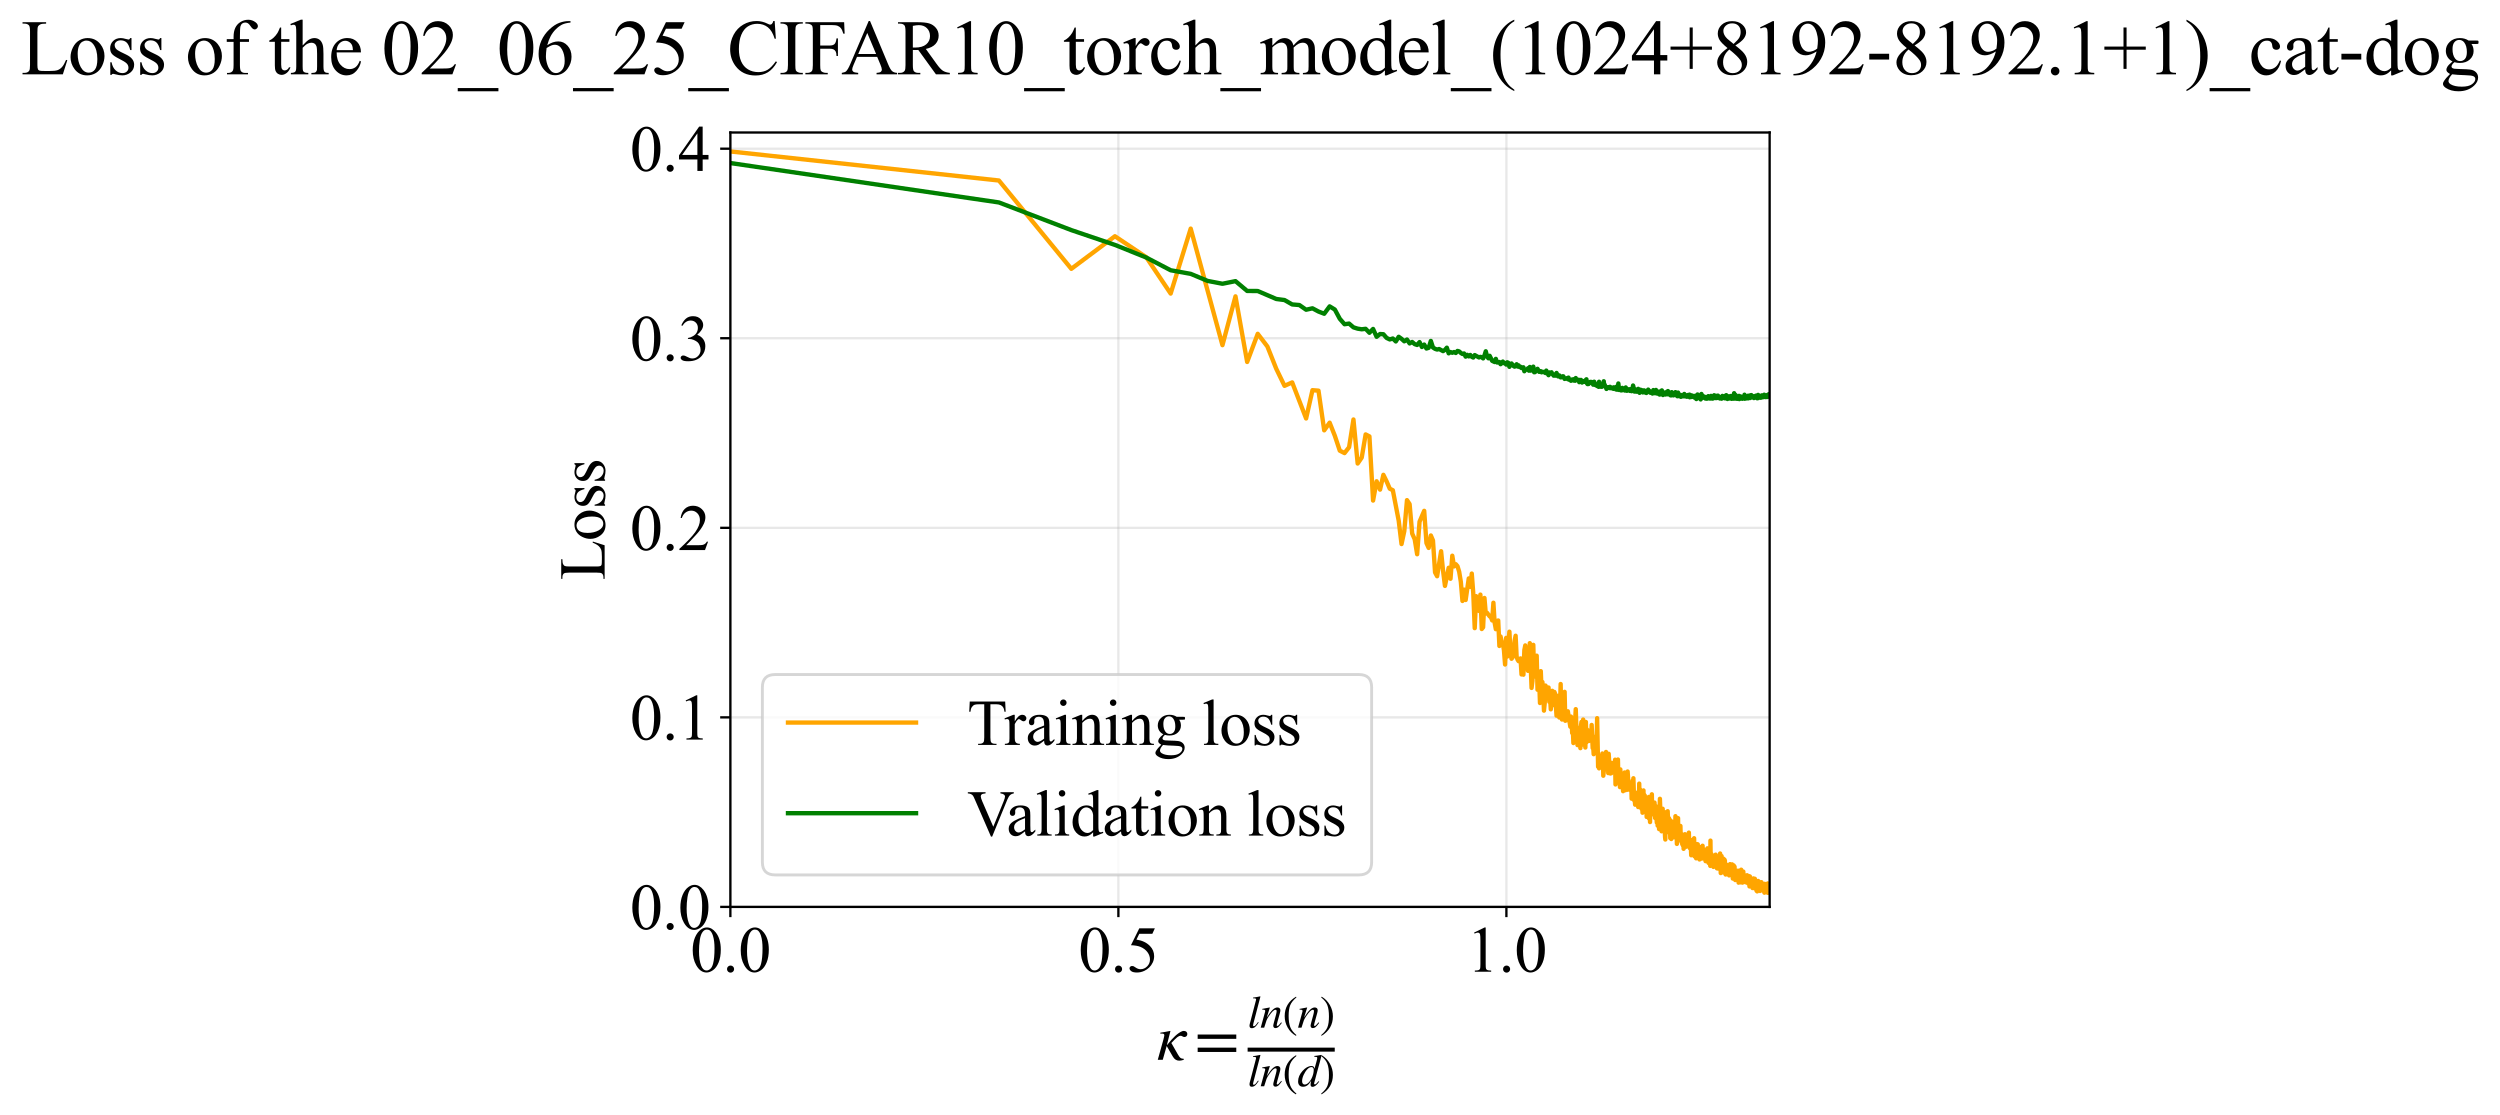 <?xml version="1.0" encoding="utf-8" standalone="no"?>
<!DOCTYPE svg PUBLIC "-//W3C//DTD SVG 1.1//EN"
  "http://www.w3.org/Graphics/SVG/1.1/DTD/svg11.dtd">
<svg xmlns:xlink="http://www.w3.org/1999/xlink" width="859.068pt" height="383.266pt" viewBox="0 0 859.068 383.266" xmlns="http://www.w3.org/2000/svg" version="1.1">
 <defs>
  <style type="text/css">*{stroke-linejoin: round; stroke-linecap: butt}</style>
 </defs>
 <g id="figure_1">
  <g id="patch_1">
   <path d="M 0 383.266 
L 859.068 383.266 
L 859.068 0 
L 0 0 
z
" style="fill: #ffffff"/>
  </g>
  <g id="axes_1">
   <g id="patch_2">
    <path d="M 250.974 311.644 
L 608.094 311.644 
L 608.094 45.532 
L 250.974 45.532 
z
" style="fill: #ffffff"/>
   </g>
   <g id="matplotlib.axis_1">
    <g id="xtick_1">
     <g id="line2d_1">
      <path d="M 250.974 311.644 
L 250.974 45.532 
" clip-path="url(#p28f37502af)" style="fill: none; stroke: #b0b0b0; stroke-opacity: 0.3; stroke-width: 0.8; stroke-linecap: square"/>
     </g>
     <g id="line2d_2">
      <defs>
       <path id="ma81f60653d" d="M 0 0 
L 0 3.5 
" style="stroke: #000000; stroke-width: 0.8"/>
      </defs>
      <g>
       <use xlink:href="#ma81f60653d" x="250.974" y="311.644" style="stroke: #000000; stroke-width: 0.8"/>
      </g>
     </g>
     <g id="text_1">
      <!-- 0.0 -->
      <g transform="translate(237.224 333.92) scale(0.22 -0.22)">
       <defs>
        <path id="TimesNewRomanPSMT-30" d="M 231 2094 
Q 231 2819 450 3342 
Q 669 3866 1031 4122 
Q 1313 4325 1613 4325 
Q 2100 4325 2488 3828 
Q 2972 3213 2972 2159 
Q 2972 1422 2759 906 
Q 2547 391 2217 158 
Q 1888 -75 1581 -75 
Q 975 -75 572 641 
Q 231 1244 231 2094 
z
M 844 2016 
Q 844 1141 1059 588 
Q 1238 122 1591 122 
Q 1759 122 1940 273 
Q 2122 425 2216 781 
Q 2359 1319 2359 2297 
Q 2359 3022 2209 3506 
Q 2097 3866 1919 4016 
Q 1791 4119 1609 4119 
Q 1397 4119 1231 3928 
Q 1006 3669 925 3112 
Q 844 2556 844 2016 
z
" transform="scale(0.016)"/>
        <path id="TimesNewRomanPSMT-2e" d="M 800 606 
Q 947 606 1047 504 
Q 1147 403 1147 259 
Q 1147 116 1045 14 
Q 944 -88 800 -88 
Q 656 -88 554 14 
Q 453 116 453 259 
Q 453 406 554 506 
Q 656 606 800 606 
z
" transform="scale(0.016)"/>
       </defs>
       <use xlink:href="#TimesNewRomanPSMT-30"/>
       <use xlink:href="#TimesNewRomanPSMT-2e" transform="translate(50 0)"/>
       <use xlink:href="#TimesNewRomanPSMT-30" transform="translate(75 0)"/>
      </g>
     </g>
    </g>
    <g id="xtick_2">
     <g id="line2d_3">
      <path d="M 384.307 311.644 
L 384.307 45.532 
" clip-path="url(#p28f37502af)" style="fill: none; stroke: #b0b0b0; stroke-opacity: 0.3; stroke-width: 0.8; stroke-linecap: square"/>
     </g>
     <g id="line2d_4">
      <g>
       <use xlink:href="#ma81f60653d" x="384.307" y="311.644" style="stroke: #000000; stroke-width: 0.8"/>
      </g>
     </g>
     <g id="text_2">
      <!-- 0.5 -->
      <g transform="translate(370.557 333.92) scale(0.22 -0.22)">
       <defs>
        <path id="TimesNewRomanPSMT-35" d="M 2778 4238 
L 2534 3706 
L 1259 3706 
L 981 3138 
Q 1809 3016 2294 2522 
Q 2709 2097 2709 1522 
Q 2709 1188 2573 903 
Q 2438 619 2231 419 
Q 2025 219 1772 97 
Q 1413 -75 1034 -75 
Q 653 -75 479 54 
Q 306 184 306 341 
Q 306 428 378 495 
Q 450 563 559 563 
Q 641 563 702 538 
Q 763 513 909 409 
Q 1144 247 1384 247 
Q 1750 247 2026 523 
Q 2303 800 2303 1197 
Q 2303 1581 2056 1914 
Q 1809 2247 1375 2428 
Q 1034 2569 447 2591 
L 1259 4238 
L 2778 4238 
z
" transform="scale(0.016)"/>
       </defs>
       <use xlink:href="#TimesNewRomanPSMT-30"/>
       <use xlink:href="#TimesNewRomanPSMT-2e" transform="translate(50 0)"/>
       <use xlink:href="#TimesNewRomanPSMT-35" transform="translate(75 0)"/>
      </g>
     </g>
    </g>
    <g id="xtick_3">
     <g id="line2d_5">
      <path d="M 517.64 311.644 
L 517.64 45.532 
" clip-path="url(#p28f37502af)" style="fill: none; stroke: #b0b0b0; stroke-opacity: 0.3; stroke-width: 0.8; stroke-linecap: square"/>
     </g>
     <g id="line2d_6">
      <g>
       <use xlink:href="#ma81f60653d" x="517.64" y="311.644" style="stroke: #000000; stroke-width: 0.8"/>
      </g>
     </g>
     <g id="text_3">
      <!-- 1.0 -->
      <g transform="translate(503.89 333.92) scale(0.22 -0.22)">
       <defs>
        <path id="TimesNewRomanPSMT-31" d="M 750 3822 
L 1781 4325 
L 1884 4325 
L 1884 747 
Q 1884 391 1914 303 
Q 1944 216 2037 169 
Q 2131 122 2419 116 
L 2419 0 
L 825 0 
L 825 116 
Q 1125 122 1212 167 
Q 1300 213 1334 289 
Q 1369 366 1369 747 
L 1369 3034 
Q 1369 3497 1338 3628 
Q 1316 3728 1258 3775 
Q 1200 3822 1119 3822 
Q 1003 3822 797 3725 
L 750 3822 
z
" transform="scale(0.016)"/>
       </defs>
       <use xlink:href="#TimesNewRomanPSMT-31"/>
       <use xlink:href="#TimesNewRomanPSMT-2e" transform="translate(50 0)"/>
       <use xlink:href="#TimesNewRomanPSMT-30" transform="translate(75 0)"/>
      </g>
     </g>
    </g>
    <g id="text_4">
     <!-- $\kappa  = \frac{ln(n)}{ln(d)}$ -->
     <g transform="translate(397.524 364.186) scale(0.22 -0.22)">
      <defs>
       <path id="STIXGeneral-Italic-3ba" d="M 979 1440 
L 998 1446 
Q 1850 2541 2464 2790 
Q 2547 2822 2630 2822 
Q 2797 2822 2886 2736 
Q 2976 2650 2976 2522 
Q 2976 2387 2893 2307 
Q 2810 2227 2682 2227 
Q 2605 2227 2502 2288 
Q 2400 2349 2336 2349 
Q 2170 2349 1990 2205 
Q 1811 2061 1414 1645 
L 2042 544 
Q 2202 262 2310 182 
Q 2419 102 2624 102 
L 2624 0 
Q 2374 -83 2182 -83 
Q 1786 -83 1555 326 
L 960 1350 
L 576 0 
L 90 0 
L 640 1978 
Q 730 2317 730 2406 
Q 730 2560 518 2560 
L 339 2560 
L 339 2650 
Q 678 2694 1306 2822 
L 1325 2803 
L 979 1440 
z
" transform="scale(0.016)"/>
       <path id="STIXGeneral-Regular-3d" d="M 4077 2048 
L 307 2048 
L 307 2470 
L 4077 2470 
L 4077 2048 
z
M 4077 768 
L 307 768 
L 307 1190 
L 4077 1190 
L 4077 768 
z
" transform="scale(0.016)"/>
       <path id="STIXGeneral-Italic-6c" d="M 1786 4339 
L 806 595 
Q 755 410 755 320 
Q 755 205 864 205 
Q 1037 205 1293 570 
L 1453 794 
L 1542 730 
Q 1254 275 1046 102 
Q 838 -70 576 -70 
Q 262 -70 262 288 
Q 262 397 288 480 
L 1165 3834 
Q 1184 3898 1184 3955 
Q 1184 4096 870 4096 
L 755 4096 
L 755 4198 
Q 1203 4250 1747 4371 
L 1786 4339 
z
" transform="scale(0.016)"/>
       <path id="STIXGeneral-Italic-6e" d="M 2944 749 
L 3034 666 
Q 2707 218 2534 80 
Q 2362 -58 2138 -58 
Q 2010 -58 1923 28 
Q 1837 115 1837 288 
Q 1837 390 1939 768 
L 2221 1805 
Q 2310 2150 2310 2310 
Q 2310 2496 2157 2496 
Q 1971 2496 1750 2275 
Q 1530 2054 1210 1587 
Q 998 1274 899 1024 
Q 800 774 570 0 
L 90 0 
L 704 2240 
Q 717 2304 717 2349 
Q 717 2445 630 2480 
Q 544 2515 301 2522 
L 301 2624 
Q 550 2675 857 2729 
Q 1165 2784 1338 2822 
L 1363 2810 
L 934 1414 
Q 1408 2170 1753 2496 
Q 2099 2822 2413 2822 
Q 2611 2822 2720 2716 
Q 2829 2611 2829 2432 
Q 2829 2272 2765 2048 
L 2406 749 
Q 2317 429 2317 358 
Q 2317 243 2419 243 
Q 2541 243 2810 582 
Q 2854 634 2944 749 
z
" transform="scale(0.016)"/>
       <path id="STIXGeneral-Regular-28" d="M 1946 -1030 
L 1869 -1133 
Q 1126 -710 716 32 
Q 307 774 307 1613 
Q 307 3386 1888 4326 
L 1946 4224 
Q 1293 3667 1075 3126 
Q 858 2586 858 1632 
Q 858 685 1082 96 
Q 1306 -493 1946 -1030 
z
" transform="scale(0.016)"/>
       <path id="STIXGeneral-Regular-29" d="M 186 4224 
L 262 4326 
Q 992 3891 1408 3148 
Q 1824 2406 1824 1581 
Q 1824 -166 243 -1133 
L 186 -1030 
Q 845 -486 1059 54 
Q 1274 595 1274 1562 
Q 1274 2534 1059 3120 
Q 845 3706 186 4224 
z
" transform="scale(0.016)"/>
       <path id="STIXGeneral-Italic-64" d="M 3334 4371 
L 3373 4333 
L 3123 3360 
L 2739 1958 
Q 2323 429 2323 384 
Q 2323 256 2438 256 
Q 2522 256 2614 336 
Q 2707 416 2963 710 
L 3040 646 
Q 2547 -83 2099 -83 
Q 1978 -83 1907 -6 
Q 1837 70 1837 205 
Q 1837 397 1920 774 
Q 1645 307 1379 118 
Q 1114 -70 781 -70 
Q 461 -70 278 125 
Q 96 320 96 678 
Q 96 1440 713 2131 
Q 1331 2822 1965 2822 
Q 2163 2822 2256 2732 
Q 2349 2643 2381 2451 
L 2387 2451 
L 2675 3494 
Q 2765 3808 2765 3949 
Q 2765 4051 2694 4076 
Q 2624 4102 2355 4115 
L 2355 4224 
Q 2848 4269 3334 4371 
z
M 2278 2310 
Q 2278 2477 2185 2576 
Q 2093 2675 1978 2675 
Q 1677 2675 1395 2381 
Q 1075 2042 864 1571 
Q 653 1101 653 704 
Q 653 486 752 361 
Q 851 237 1024 237 
Q 1312 237 1606 550 
Q 1901 864 2089 1350 
Q 2278 1837 2278 2310 
z
" transform="scale(0.016)"/>
      </defs>
      <use xlink:href="#STIXGeneral-Italic-3ba" transform="translate(0 0.003)"/>
      <use xlink:href="#STIXGeneral-Regular-3d" transform="translate(58.84 0.003)"/>
      <use xlink:href="#STIXGeneral-Italic-6c" transform="translate(141.78 50.192) scale(0.7)"/>
      <use xlink:href="#STIXGeneral-Italic-6e" transform="translate(161.24 50.192) scale(0.7)"/>
      <use xlink:href="#STIXGeneral-Regular-28" transform="translate(196.24 50.192) scale(0.7)"/>
      <use xlink:href="#STIXGeneral-Italic-6e" transform="translate(219.55 50.192) scale(0.7)"/>
      <use xlink:href="#STIXGeneral-Regular-29" transform="translate(254.55 50.192) scale(0.7)"/>
      <use xlink:href="#STIXGeneral-Italic-6c" transform="translate(141.78 -41.258) scale(0.7)"/>
      <use xlink:href="#STIXGeneral-Italic-6e" transform="translate(161.24 -41.258) scale(0.7)"/>
      <use xlink:href="#STIXGeneral-Regular-28" transform="translate(196.24 -41.258) scale(0.7)"/>
      <use xlink:href="#STIXGeneral-Italic-64" transform="translate(219.55 -41.258) scale(0.7)"/>
      <use xlink:href="#STIXGeneral-Regular-29" transform="translate(254.55 -41.258) scale(0.7)"/>
      <path d="M 141.78 12.8 
L 141.78 19.05 
L 277.86 19.05 
L 277.86 12.8 
L 141.78 12.8 
z
"/>
     </g>
    </g>
   </g>
   <g id="matplotlib.axis_2">
    <g id="ytick_1">
     <g id="line2d_7">
      <path d="M 250.974 311.644 
L 608.094 311.644 
" clip-path="url(#p28f37502af)" style="fill: none; stroke: #b0b0b0; stroke-opacity: 0.3; stroke-width: 0.8; stroke-linecap: square"/>
     </g>
     <g id="line2d_8">
      <defs>
       <path id="m413aa823a8" d="M 0 0 
L -3.5 0 
" style="stroke: #000000; stroke-width: 0.8"/>
      </defs>
      <g>
       <use xlink:href="#m413aa823a8" x="250.974" y="311.644" style="stroke: #000000; stroke-width: 0.8"/>
      </g>
     </g>
     <g id="text_5">
      <!-- 0.0 -->
      <g transform="translate(216.474 319.282) scale(0.22 -0.22)">
       <use xlink:href="#TimesNewRomanPSMT-30"/>
       <use xlink:href="#TimesNewRomanPSMT-2e" transform="translate(50 0)"/>
       <use xlink:href="#TimesNewRomanPSMT-30" transform="translate(75 0)"/>
      </g>
     </g>
    </g>
    <g id="ytick_2">
     <g id="line2d_9">
      <path d="M 250.974 246.507 
L 608.094 246.507 
" clip-path="url(#p28f37502af)" style="fill: none; stroke: #b0b0b0; stroke-opacity: 0.3; stroke-width: 0.8; stroke-linecap: square"/>
     </g>
     <g id="line2d_10">
      <g>
       <use xlink:href="#m413aa823a8" x="250.974" y="246.507" style="stroke: #000000; stroke-width: 0.8"/>
      </g>
     </g>
     <g id="text_6">
      <!-- 0.1 -->
      <g transform="translate(216.474 254.145) scale(0.22 -0.22)">
       <use xlink:href="#TimesNewRomanPSMT-30"/>
       <use xlink:href="#TimesNewRomanPSMT-2e" transform="translate(50 0)"/>
       <use xlink:href="#TimesNewRomanPSMT-31" transform="translate(75 0)"/>
      </g>
     </g>
    </g>
    <g id="ytick_3">
     <g id="line2d_11">
      <path d="M 250.974 181.37 
L 608.094 181.37 
" clip-path="url(#p28f37502af)" style="fill: none; stroke: #b0b0b0; stroke-opacity: 0.3; stroke-width: 0.8; stroke-linecap: square"/>
     </g>
     <g id="line2d_12">
      <g>
       <use xlink:href="#m413aa823a8" x="250.974" y="181.37" style="stroke: #000000; stroke-width: 0.8"/>
      </g>
     </g>
     <g id="text_7">
      <!-- 0.2 -->
      <g transform="translate(216.474 189.008) scale(0.22 -0.22)">
       <defs>
        <path id="TimesNewRomanPSMT-32" d="M 2934 816 
L 2638 0 
L 138 0 
L 138 116 
Q 1241 1122 1691 1759 
Q 2141 2397 2141 2925 
Q 2141 3328 1894 3587 
Q 1647 3847 1303 3847 
Q 991 3847 742 3664 
Q 494 3481 375 3128 
L 259 3128 
Q 338 3706 661 4015 
Q 984 4325 1469 4325 
Q 1984 4325 2329 3994 
Q 2675 3663 2675 3213 
Q 2675 2891 2525 2569 
Q 2294 2063 1775 1497 
Q 997 647 803 472 
L 1909 472 
Q 2247 472 2383 497 
Q 2519 522 2628 598 
Q 2738 675 2819 816 
L 2934 816 
z
" transform="scale(0.016)"/>
       </defs>
       <use xlink:href="#TimesNewRomanPSMT-30"/>
       <use xlink:href="#TimesNewRomanPSMT-2e" transform="translate(50 0)"/>
       <use xlink:href="#TimesNewRomanPSMT-32" transform="translate(75 0)"/>
      </g>
     </g>
    </g>
    <g id="ytick_4">
     <g id="line2d_13">
      <path d="M 250.974 116.233 
L 608.094 116.233 
" clip-path="url(#p28f37502af)" style="fill: none; stroke: #b0b0b0; stroke-opacity: 0.3; stroke-width: 0.8; stroke-linecap: square"/>
     </g>
     <g id="line2d_14">
      <g>
       <use xlink:href="#m413aa823a8" x="250.974" y="116.233" style="stroke: #000000; stroke-width: 0.8"/>
      </g>
     </g>
     <g id="text_8">
      <!-- 0.3 -->
      <g transform="translate(216.474 123.871) scale(0.22 -0.22)">
       <defs>
        <path id="TimesNewRomanPSMT-33" d="M 325 3431 
Q 506 3859 782 4092 
Q 1059 4325 1472 4325 
Q 1981 4325 2253 3994 
Q 2459 3747 2459 3466 
Q 2459 3003 1878 2509 
Q 2269 2356 2469 2072 
Q 2669 1788 2669 1403 
Q 2669 853 2319 450 
Q 1863 -75 997 -75 
Q 569 -75 414 31 
Q 259 138 259 259 
Q 259 350 332 419 
Q 406 488 509 488 
Q 588 488 669 463 
Q 722 447 909 348 
Q 1097 250 1169 231 
Q 1284 197 1416 197 
Q 1734 197 1970 444 
Q 2206 691 2206 1028 
Q 2206 1275 2097 1509 
Q 2016 1684 1919 1775 
Q 1784 1900 1550 2001 
Q 1316 2103 1072 2103 
L 972 2103 
L 972 2197 
Q 1219 2228 1467 2375 
Q 1716 2522 1828 2728 
Q 1941 2934 1941 3181 
Q 1941 3503 1739 3701 
Q 1538 3900 1238 3900 
Q 753 3900 428 3381 
L 325 3431 
z
" transform="scale(0.016)"/>
       </defs>
       <use xlink:href="#TimesNewRomanPSMT-30"/>
       <use xlink:href="#TimesNewRomanPSMT-2e" transform="translate(50 0)"/>
       <use xlink:href="#TimesNewRomanPSMT-33" transform="translate(75 0)"/>
      </g>
     </g>
    </g>
    <g id="ytick_5">
     <g id="line2d_15">
      <path d="M 250.974 51.096 
L 608.094 51.096 
" clip-path="url(#p28f37502af)" style="fill: none; stroke: #b0b0b0; stroke-opacity: 0.3; stroke-width: 0.8; stroke-linecap: square"/>
     </g>
     <g id="line2d_16">
      <g>
       <use xlink:href="#m413aa823a8" x="250.974" y="51.096" style="stroke: #000000; stroke-width: 0.8"/>
      </g>
     </g>
     <g id="text_9">
      <!-- 0.4 -->
      <g transform="translate(216.474 58.734) scale(0.22 -0.22)">
       <defs>
        <path id="TimesNewRomanPSMT-34" d="M 2978 1563 
L 2978 1119 
L 2409 1119 
L 2409 0 
L 1894 0 
L 1894 1119 
L 100 1119 
L 100 1519 
L 2066 4325 
L 2409 4325 
L 2409 1563 
L 2978 1563 
z
M 1894 1563 
L 1894 3666 
L 406 1563 
L 1894 1563 
z
" transform="scale(0.016)"/>
       </defs>
       <use xlink:href="#TimesNewRomanPSMT-30"/>
       <use xlink:href="#TimesNewRomanPSMT-2e" transform="translate(50 0)"/>
       <use xlink:href="#TimesNewRomanPSMT-34" transform="translate(75 0)"/>
      </g>
     </g>
    </g>
    <g id="text_10">
     <!-- Loss -->
     <g transform="translate(207.768 199.369) rotate(-90) scale(0.22 -0.22)">
      <defs>
       <path id="TimesNewRomanPSMT-4c" d="M 3669 1172 
L 3772 1150 
L 3409 0 
L 128 0 
L 128 116 
L 288 116 
Q 556 116 672 291 
Q 738 391 738 753 
L 738 3488 
Q 738 3884 650 3984 
Q 528 4122 288 4122 
L 128 4122 
L 128 4238 
L 2047 4238 
L 2047 4122 
Q 1709 4125 1573 4059 
Q 1438 3994 1388 3894 
Q 1338 3794 1338 3416 
L 1338 753 
Q 1338 494 1388 397 
Q 1425 331 1503 300 
Q 1581 269 1991 269 
L 2300 269 
Q 2788 269 2984 341 
Q 3181 413 3343 595 
Q 3506 778 3669 1172 
z
" transform="scale(0.016)"/>
       <path id="TimesNewRomanPSMT-6f" d="M 1600 2947 
Q 2250 2947 2644 2453 
Q 2978 2031 2978 1484 
Q 2978 1100 2793 706 
Q 2609 313 2286 112 
Q 1963 -88 1566 -88 
Q 919 -88 538 428 
Q 216 863 216 1403 
Q 216 1797 411 2186 
Q 606 2575 925 2761 
Q 1244 2947 1600 2947 
z
M 1503 2744 
Q 1338 2744 1170 2645 
Q 1003 2547 900 2300 
Q 797 2053 797 1666 
Q 797 1041 1045 587 
Q 1294 134 1700 134 
Q 2003 134 2200 384 
Q 2397 634 2397 1244 
Q 2397 2006 2069 2444 
Q 1847 2744 1503 2744 
z
" transform="scale(0.016)"/>
       <path id="TimesNewRomanPSMT-73" d="M 2050 2947 
L 2050 1972 
L 1947 1972 
Q 1828 2431 1642 2597 
Q 1456 2763 1169 2763 
Q 950 2763 815 2647 
Q 681 2531 681 2391 
Q 681 2216 781 2091 
Q 878 1963 1175 1819 
L 1631 1597 
Q 2266 1288 2266 781 
Q 2266 391 1970 151 
Q 1675 -88 1309 -88 
Q 1047 -88 709 6 
Q 606 38 541 38 
Q 469 38 428 -44 
L 325 -44 
L 325 978 
L 428 978 
Q 516 541 762 319 
Q 1009 97 1316 97 
Q 1531 97 1667 223 
Q 1803 350 1803 528 
Q 1803 744 1651 891 
Q 1500 1038 1047 1263 
Q 594 1488 453 1669 
Q 313 1847 313 2119 
Q 313 2472 555 2709 
Q 797 2947 1181 2947 
Q 1350 2947 1591 2875 
Q 1750 2828 1803 2828 
Q 1853 2828 1881 2850 
Q 1909 2872 1947 2947 
L 2050 2947 
z
" transform="scale(0.016)"/>
      </defs>
      <use xlink:href="#TimesNewRomanPSMT-4c"/>
      <use xlink:href="#TimesNewRomanPSMT-6f" transform="translate(61.084 0)"/>
      <use xlink:href="#TimesNewRomanPSMT-73" transform="translate(111.084 0)"/>
      <use xlink:href="#TimesNewRomanPSMT-73" transform="translate(150 0)"/>
     </g>
    </g>
   </g>
   <g id="line2d_17">
    <path d="M 250.974 52.045 
L 343.254 62.029 
L 368.133 92.375 
L 383.117 81.18 
L 393.873 88.377 
L 402.27 100.877 
L 409.158 78.557 
L 420.068 118.605 
L 424.546 101.837 
L 428.558 124.374 
L 432.19 114.709 
L 435.508 119.061 
L 438.563 126.734 
L 441.393 132.582 
L 444.029 131.409 
L 448.815 143.799 
L 451.001 134.076 
L 453.07 134.243 
L 455.033 147.875 
L 456.901 145.246 
L 458.683 149.739 
L 460.385 154.857 
L 462.016 155.689 
L 463.58 153.684 
L 465.083 144.152 
L 466.529 159.274 
L 467.923 157.24 
L 469.269 149.281 
L 470.569 149.957 
L 471.826 172.005 
L 473.043 165.378 
L 474.224 168.249 
L 475.369 163.163 
L 476.481 165.431 
L 477.561 167.925 
L 478.613 168.455 
L 480.633 178.932 
L 481.604 186.951 
L 482.552 182.51 
L 483.477 171.86 
L 484.38 173.223 
L 485.262 183.342 
L 486.125 185.283 
L 486.969 190.453 
L 487.794 179.263 
L 489.394 175.539 
L 490.17 186.612 
L 490.93 188.279 
L 491.676 184.006 
L 492.407 185.713 
L 493.125 196.707 
L 493.83 198.009 
L 495.201 189.42 
L 495.869 196.094 
L 496.526 201.326 
L 497.806 195.103 
L 498.431 198.871 
L 499.045 190.962 
L 499.65 194.636 
L 500.246 193.876 
L 500.832 194.551 
L 501.41 196.449 
L 501.979 199.911 
L 502.54 206.501 
L 503.092 202.611 
L 503.637 206.171 
L 504.705 198.759 
L 505.227 201.669 
L 505.743 197.097 
L 506.252 203.792 
L 506.754 215.845 
L 507.25 204.868 
L 508.223 209.935 
L 508.7 204.322 
L 509.172 216.144 
L 509.637 215.549 
L 510.098 205.483 
L 510.552 210.833 
L 511.002 210.592 
L 511.885 211.788 
L 512.319 212.09 
L 512.749 213.191 
L 513.173 207.12 
L 513.593 213.953 
L 514.009 216.203 
L 514.42 213.403 
L 514.827 213.213 
L 515.229 221.969 
L 515.627 218.714 
L 516.021 220.376 
L 516.412 221.055 
L 516.798 223.453 
L 517.18 228.339 
L 517.559 219.198 
L 517.934 225.617 
L 518.673 217.061 
L 519.037 224.293 
L 519.398 226.366 
L 519.756 225.927 
L 520.11 223.446 
L 520.461 220.164 
L 520.809 218.455 
L 521.154 225.639 
L 521.495 226.698 
L 521.834 227.2 
L 522.17 226.496 
L 522.503 226.244 
L 522.833 231.753 
L 523.16 227.542 
L 523.484 231.837 
L 523.806 223.408 
L 524.125 221.783 
L 524.441 227.783 
L 524.755 225.325 
L 525.066 230.528 
L 525.375 230.242 
L 525.681 221.011 
L 526.287 236.385 
L 526.586 233.964 
L 526.883 221.591 
L 527.177 232.311 
L 527.47 231.529 
L 527.76 232.578 
L 528.048 225.31 
L 528.334 237.009 
L 528.617 234.029 
L 528.899 233.792 
L 529.178 241.572 
L 529.456 230.625 
L 529.732 237.382 
L 530.005 234.345 
L 530.277 237.421 
L 530.547 244.191 
L 530.815 241.515 
L 531.081 235.583 
L 531.607 236.671 
L 531.868 238.725 
L 532.127 236.251 
L 532.384 241.19 
L 532.64 239.618 
L 532.893 243.743 
L 533.396 237.383 
L 533.645 238.049 
L 533.892 242.297 
L 534.138 237.769 
L 534.382 238.406 
L 534.865 245.915 
L 535.105 239.907 
L 535.343 239.605 
L 535.58 239.058 
L 535.815 246.552 
L 536.048 243.52 
L 536.281 235.051 
L 536.512 246.216 
L 536.741 247.25 
L 536.969 246.749 
L 537.196 243.252 
L 537.422 242.362 
L 537.646 237.74 
L 537.869 247.674 
L 538.091 247.564 
L 538.311 245.384 
L 538.53 246.083 
L 538.748 244.411 
L 539.607 249.725 
L 539.819 246.233 
L 540.03 247.032 
L 540.239 251.89 
L 540.448 250.206 
L 540.655 255.325 
L 540.861 248.376 
L 541.066 250.78 
L 541.473 243.689 
L 541.675 249.782 
L 541.876 249.933 
L 542.075 256.044 
L 542.274 255.139 
L 542.668 250.933 
L 543.059 257.082 
L 543.253 249.377 
L 543.445 248.061 
L 543.637 249.861 
L 543.828 255.868 
L 544.018 247.254 
L 544.207 255.251 
L 544.582 249.672 
L 544.768 256.869 
L 544.953 248.087 
L 545.138 255.106 
L 545.321 250.656 
L 545.504 254.42 
L 545.686 254.144 
L 545.867 253.21 
L 546.047 254.595 
L 546.405 251.038 
L 546.582 251.529 
L 546.759 254.092 
L 546.935 249.116 
L 547.285 257.051 
L 547.458 256.459 
L 547.631 259.157 
L 547.803 254.551 
L 547.974 253.214 
L 548.315 258.27 
L 548.484 253.145 
L 548.652 254.232 
L 548.82 246.79 
L 549.153 263.482 
L 549.318 259.622 
L 549.483 264.027 
L 549.647 261.684 
L 549.81 261.484 
L 549.973 260.642 
L 550.135 260.909 
L 550.296 262.293 
L 550.456 262.307 
L 550.616 258.924 
L 550.775 259.575 
L 550.934 266.564 
L 551.406 262.132 
L 551.562 262.126 
L 551.717 260.984 
L 551.872 258.397 
L 552.026 259.275 
L 552.18 264.056 
L 552.333 263.091 
L 552.485 259.97 
L 552.637 265.658 
L 552.788 259.027 
L 553.088 263.592 
L 553.237 263.009 
L 553.386 265.809 
L 553.534 265.109 
L 553.682 265.703 
L 553.829 262.147 
L 553.976 263.878 
L 554.122 263.123 
L 554.267 263.583 
L 554.412 263.547 
L 554.556 263.753 
L 554.7 262.166 
L 554.843 264.859 
L 554.986 261.056 
L 555.128 269.557 
L 555.411 264.724 
L 555.551 267.845 
L 555.692 265.046 
L 555.831 267.427 
L 555.97 260.997 
L 556.109 268.108 
L 556.247 268.406 
L 556.522 265.305 
L 556.658 270.47 
L 556.794 264.389 
L 556.93 269.847 
L 557.065 269.052 
L 557.2 269.962 
L 557.468 267.931 
L 557.734 271.871 
L 557.998 268.672 
L 558.13 270.564 
L 558.261 265.441 
L 558.522 271.536 
L 558.781 268.499 
L 558.909 268.945 
L 559.038 265.834 
L 559.166 271.389 
L 559.293 265.112 
L 559.421 266.866 
L 559.674 270.958 
L 559.925 269.681 
L 560.05 271.411 
L 560.299 269.321 
L 560.546 269.48 
L 560.669 274.447 
L 560.792 269.15 
L 560.914 270.47 
L 561.036 268.182 
L 561.158 274.505 
L 561.279 267.43 
L 561.52 275 
L 561.64 273.946 
L 561.879 276.516 
L 562.234 272.416 
L 562.352 272.753 
L 562.587 275.447 
L 562.703 272.496 
L 562.936 277.331 
L 563.051 273.154 
L 563.167 275.59 
L 563.282 269.273 
L 563.396 274.515 
L 563.511 271.16 
L 563.625 277.407 
L 563.738 275.586 
L 563.852 275.712 
L 563.965 274.259 
L 564.077 277.953 
L 564.189 274.287 
L 564.413 279.277 
L 564.746 271.615 
L 564.856 278.061 
L 564.966 273.037 
L 565.076 278.765 
L 565.186 273.354 
L 565.295 277.951 
L 565.403 274.395 
L 565.62 278.396 
L 565.728 276.909 
L 565.836 280.719 
L 566.157 275.194 
L 566.369 278.813 
L 566.58 273.848 
L 566.686 281.31 
L 566.791 279.516 
L 566.895 274.374 
L 567 282.486 
L 567.104 275.684 
L 567.311 277.939 
L 567.414 278.881 
L 567.62 272.948 
L 567.722 279.17 
L 567.825 277.754 
L 567.926 279.813 
L 568.23 276.933 
L 568.432 279.1 
L 568.532 275.782 
L 568.632 277.385 
L 568.732 281.085 
L 568.931 276.971 
L 569.325 282.674 
L 569.423 278.028 
L 569.521 279.646 
L 569.618 283.728 
L 569.716 282.623 
L 569.813 279.408 
L 570.006 281.004 
L 570.102 284.899 
L 570.39 274.492 
L 570.675 282.26 
L 570.77 278.018 
L 570.958 285.649 
L 571.052 284.078 
L 571.146 279.055 
L 571.239 279.361 
L 571.332 277.908 
L 571.425 282.592 
L 571.611 279.233 
L 571.703 283.913 
L 571.795 283.575 
L 571.887 281.947 
L 572.162 287.665 
L 572.253 288.479 
L 572.343 279.115 
L 572.524 283.558 
L 572.615 285.025 
L 572.705 281.459 
L 572.794 281.676 
L 572.884 285.976 
L 573.062 278.756 
L 573.24 283.291 
L 573.329 282.3 
L 573.417 284.066 
L 573.505 281.151 
L 573.593 284.634 
L 573.681 284.382 
L 573.768 284.534 
L 573.855 281.762 
L 573.943 287.997 
L 574.203 283.216 
L 574.289 288.307 
L 574.375 282.231 
L 574.461 283.836 
L 574.547 282.531 
L 574.632 284.537 
L 574.718 283.736 
L 574.803 286.601 
L 574.973 283.358 
L 575.142 287.714 
L 575.226 284.812 
L 575.394 286.78 
L 575.478 286.437 
L 575.561 287.731 
L 575.728 280.463 
L 575.976 282.237 
L 576.059 287.129 
L 576.141 284.376 
L 576.223 289.987 
L 576.305 288.685 
L 576.387 283.953 
L 576.55 287.306 
L 576.631 281.145 
L 576.712 287.827 
L 576.793 287.235 
L 576.874 285.956 
L 576.954 288.58 
L 577.035 284.58 
L 577.115 285.212 
L 577.195 287.892 
L 577.434 283.812 
L 577.513 286.625 
L 577.593 286.56 
L 577.829 289.381 
L 577.908 286.649 
L 578.065 290.112 
L 578.143 286.92 
L 578.298 290.547 
L 578.454 288.624 
L 578.531 291.676 
L 578.608 286.918 
L 578.685 291.139 
L 578.762 289.552 
L 578.839 286.817 
L 578.915 288.199 
L 578.992 286.664 
L 579.068 290.137 
L 579.144 287.012 
L 579.22 288.095 
L 579.296 288.784 
L 579.371 288.078 
L 579.447 290.96 
L 579.522 289.866 
L 579.597 289.803 
L 579.672 288.665 
L 579.747 290.35 
L 579.822 289.158 
L 579.897 289.673 
L 579.971 289.172 
L 580.045 286.702 
L 580.194 288.846 
L 580.341 286.114 
L 580.488 290.93 
L 580.635 288.894 
L 580.708 291.494 
L 580.926 289.038 
L 581.143 293.893 
L 581.216 291.107 
L 581.287 291.182 
L 581.359 293.221 
L 581.503 288.635 
L 581.574 293.182 
L 581.645 290.746 
L 581.716 292.2 
L 581.787 289.53 
L 581.858 290.015 
L 581.929 291.615 
L 582 289.257 
L 582.07 291.685 
L 582.141 288.04 
L 582.281 294.265 
L 582.351 290.105 
L 582.421 290.312 
L 582.491 294.326 
L 582.63 289.984 
L 582.699 290.373 
L 582.838 294.945 
L 582.907 291.781 
L 582.975 291.823 
L 583.113 292.916 
L 583.181 290.064 
L 583.25 292.449 
L 583.318 292.181 
L 583.386 290.121 
L 583.454 294.039 
L 583.522 291.9 
L 583.59 291.605 
L 583.725 293.477 
L 583.792 290.939 
L 583.86 290.96 
L 583.927 291.887 
L 583.994 295.335 
L 584.061 291.97 
L 584.128 294.063 
L 584.194 295.245 
L 584.328 291.419 
L 584.46 293.64 
L 584.526 292.22 
L 584.592 294.637 
L 584.658 294.051 
L 584.724 294.13 
L 584.855 290.946 
L 584.986 294.991 
L 585.051 290.622 
L 585.117 294.31 
L 585.182 292.676 
L 585.247 291.652 
L 585.376 294.337 
L 585.441 294.289 
L 585.505 294.546 
L 585.57 293.756 
L 585.634 294.398 
L 585.698 294.223 
L 585.826 292.325 
L 585.954 295.446 
L 586.017 294.924 
L 586.081 295.917 
L 586.144 294.305 
L 586.207 295.448 
L 586.271 294.065 
L 586.334 295.031 
L 586.397 294.608 
L 586.46 295.417 
L 586.523 292.354 
L 586.585 293.539 
L 586.648 293.527 
L 586.71 291.509 
L 586.773 293.083 
L 586.835 293.111 
L 586.897 294.706 
L 586.959 294.383 
L 587.021 293.074 
L 587.083 296.509 
L 587.145 294.143 
L 587.207 294.133 
L 587.391 295.495 
L 587.452 292.847 
L 587.514 296.901 
L 587.575 293.757 
L 587.697 297.544 
L 587.757 288.861 
L 587.818 293.67 
L 587.879 293.765 
L 587.939 295.937 
L 588 293.337 
L 588.06 294.449 
L 588.12 295.459 
L 588.18 294.209 
L 588.241 296.994 
L 588.301 294.803 
L 588.36 293.938 
L 588.42 296.57 
L 588.48 295.471 
L 588.599 297.036 
L 588.658 294.593 
L 588.718 296.563 
L 588.777 297.892 
L 588.836 294.01 
L 588.895 295.515 
L 589.013 297.356 
L 589.13 294.19 
L 589.189 296.781 
L 589.247 295.545 
L 589.306 296.039 
L 589.364 295.632 
L 589.422 295.38 
L 589.481 296.697 
L 589.539 293.685 
L 589.597 295.432 
L 589.712 294.594 
L 589.77 296.612 
L 589.828 295.116 
L 589.885 295.13 
L 590 298.392 
L 590.114 294.572 
L 590.399 298.475 
L 590.456 295.511 
L 590.512 297.634 
L 590.569 298.423 
L 590.682 294.164 
L 590.738 298.092 
L 590.794 295.598 
L 590.85 296.987 
L 590.906 295.656 
L 590.962 293.875 
L 591.018 296.603 
L 591.074 293.287 
L 591.13 295.466 
L 591.185 295.513 
L 591.296 300.011 
L 591.407 299.856 
L 591.517 296.489 
L 591.573 294.156 
L 591.628 298.607 
L 591.682 296.626 
L 591.737 295.603 
L 591.901 297.946 
L 591.956 297.976 
L 592.01 296.241 
L 592.119 299.327 
L 592.173 295.046 
L 592.227 297.052 
L 592.281 299.831 
L 592.335 298.9 
L 592.443 296.004 
L 592.497 298.439 
L 592.551 295.352 
L 592.604 298.439 
L 592.658 298.559 
L 592.711 295.683 
L 592.765 297.841 
L 592.818 296.892 
L 592.977 300.509 
L 593.03 298.637 
L 593.083 299.217 
L 593.136 300.42 
L 593.294 297.129 
L 593.452 300.363 
L 593.504 297.465 
L 593.557 298.121 
L 593.609 298.158 
L 593.713 299.499 
L 593.817 297.9 
L 593.869 299.687 
L 593.921 298.568 
L 594.076 299.747 
L 594.127 298.745 
L 594.179 300.813 
L 594.23 298.507 
L 594.333 300.428 
L 594.486 296.938 
L 594.639 300.093 
L 594.69 298.215 
L 594.74 300.242 
L 594.892 298.553 
L 594.942 299.362 
L 595.043 299.338 
L 595.093 298.204 
L 595.144 300.054 
L 595.194 297.026 
L 595.244 299.766 
L 595.294 299.079 
L 595.443 301.902 
L 595.493 298.891 
L 595.543 300.818 
L 595.592 301.795 
L 595.642 300.78 
L 595.741 297.38 
L 595.839 301.471 
L 595.889 300.796 
L 596.036 297.816 
L 596.134 301.194 
L 596.183 300.253 
L 596.231 298.954 
L 596.28 302.408 
L 596.329 299.131 
L 596.619 301.603 
L 596.668 299.822 
L 596.716 300.596 
L 596.812 302.289 
L 596.956 299.458 
L 597.004 299.212 
L 597.099 302.356 
L 597.147 300.376 
L 597.194 299.252 
L 597.242 299.534 
L 597.431 303.304 
L 597.479 302.087 
L 597.526 299.205 
L 597.573 301.075 
L 597.714 299.401 
L 597.854 302.201 
L 597.901 301.065 
L 597.948 302.803 
L 597.994 302.603 
L 598.087 302.843 
L 598.134 300.977 
L 598.18 303.213 
L 598.226 300.545 
L 598.273 300.206 
L 598.319 298.851 
L 598.411 301.959 
L 598.457 300.836 
L 598.503 301.057 
L 598.549 300.209 
L 598.595 300.922 
L 598.641 302.01 
L 598.687 300.301 
L 598.732 303.289 
L 598.778 300.118 
L 598.915 303.174 
L 599.005 303.186 
L 599.051 299.499 
L 599.141 302.003 
L 599.186 301.357 
L 599.232 301.965 
L 599.277 300.553 
L 599.322 302.2 
L 599.367 302.818 
L 599.501 301.169 
L 599.68 302.389 
L 599.769 300.951 
L 599.813 301.335 
L 599.902 303.158 
L 599.946 303.145 
L 600.035 303.216 
L 600.079 302.184 
L 600.123 302.965 
L 600.167 301.23 
L 600.211 301.861 
L 600.255 303.093 
L 600.299 301.474 
L 600.343 300.762 
L 600.387 301.821 
L 600.43 303.03 
L 600.474 302.837 
L 600.518 302.32 
L 600.561 302.968 
L 600.605 302.458 
L 600.648 303.529 
L 600.692 302.431 
L 600.735 303.346 
L 600.778 301.392 
L 600.822 303.411 
L 600.951 301.046 
L 600.994 303.835 
L 601.08 302.822 
L 601.123 302.098 
L 601.166 304.597 
L 601.209 302.639 
L 601.252 302.462 
L 601.295 301.156 
L 601.423 303.783 
L 601.55 302.377 
L 601.635 303.909 
L 601.678 302.217 
L 601.72 303.804 
L 601.762 303.843 
L 601.804 303.794 
L 601.846 303.454 
L 602.015 304.289 
L 602.057 302.705 
L 602.098 303.484 
L 602.224 305.164 
L 602.266 302.198 
L 602.349 304.111 
L 602.39 302.547 
L 602.432 303.026 
L 602.473 304.92 
L 602.515 301.841 
L 602.597 303.509 
L 602.639 302.649 
L 602.762 305.185 
L 602.804 304.116 
L 602.886 304.602 
L 602.927 304.99 
L 602.968 304.506 
L 603.008 301.969 
L 603.049 303.636 
L 603.09 304.289 
L 603.131 302.396 
L 603.212 303.197 
L 603.253 305.429 
L 603.334 304.407 
L 603.375 304.142 
L 603.415 303.143 
L 603.456 305.085 
L 603.536 303.853 
L 603.577 303.168 
L 603.617 306.119 
L 603.697 304.207 
L 603.777 304.546 
L 603.817 306.304 
L 603.857 304.947 
L 604.017 303.747 
L 604.097 305.351 
L 604.136 302.711 
L 604.216 304.574 
L 604.295 303.917 
L 604.334 304.493 
L 604.374 305.237 
L 604.453 302.973 
L 604.492 303.637 
L 604.571 305.334 
L 604.61 303.661 
L 604.688 304.715 
L 604.805 306.159 
L 604.844 303.934 
L 604.922 304.888 
L 604.961 303.626 
L 605 305.317 
L 605.039 305.64 
L 605.116 305.51 
L 605.194 305.654 
L 605.271 303.143 
L 605.348 305.451 
L 605.386 303.764 
L 605.54 305.444 
L 605.578 305.456 
L 605.616 305.671 
L 605.654 304.959 
L 605.692 305.572 
L 605.769 305.946 
L 605.807 305.587 
L 605.845 305.125 
L 605.883 305.775 
L 605.921 306.131 
L 606.072 305.2 
L 606.147 305.562 
L 606.185 304.744 
L 606.223 306.266 
L 606.26 305.226 
L 606.298 306.751 
L 606.335 303.697 
L 606.41 305.93 
L 606.485 306.292 
L 606.597 304.316 
L 606.634 306.431 
L 606.708 305.538 
L 606.782 305.732 
L 606.82 303.818 
L 606.93 305.974 
L 606.967 304.814 
L 607.041 305.984 
L 607.078 305.3 
L 607.115 304.233 
L 607.151 306.181 
L 607.188 306.675 
L 607.261 304.887 
L 607.298 304.902 
L 607.334 306.333 
L 607.407 305.243 
L 607.444 303.574 
L 607.48 306.197 
L 607.553 306.813 
L 607.698 305.063 
L 607.77 306.681 
L 607.842 306.582 
L 607.878 304.148 
L 607.95 305.894 
L 608.094 305.412 
L 608.094 305.412 
" clip-path="url(#p28f37502af)" style="fill: none; stroke: #ffa500; stroke-width: 1.5; stroke-linecap: square"/>
   </g>
   <g id="line2d_18">
    <path d="M 250.974 56.032 
L 343.254 69.567 
L 368.133 79.07 
L 383.117 84.158 
L 393.873 88.49 
L 402.27 92.869 
L 409.158 94.105 
L 414.998 96.536 
L 420.068 97.505 
L 424.546 96.605 
L 428.558 99.98 
L 432.19 100.003 
L 438.563 102.737 
L 441.393 103.105 
L 444.029 104.614 
L 446.496 104.817 
L 448.815 106.431 
L 451.001 105.946 
L 453.07 107.05 
L 455.033 107.811 
L 456.901 105.279 
L 458.683 106.368 
L 460.385 109.541 
L 462.016 111.414 
L 463.58 111.188 
L 465.083 112.485 
L 466.529 112.938 
L 467.923 113.151 
L 469.269 112.99 
L 470.569 114.343 
L 471.826 113.038 
L 473.043 115.729 
L 474.224 114.781 
L 475.369 114.849 
L 476.481 116.121 
L 477.561 116.637 
L 478.613 116.321 
L 479.636 117.323 
L 480.633 115.732 
L 481.604 116.43 
L 482.552 117.285 
L 483.477 116.681 
L 484.38 118.007 
L 485.262 117.515 
L 486.125 118.25 
L 486.969 118.537 
L 487.794 117.557 
L 488.602 119.229 
L 489.394 118.405 
L 490.17 119.76 
L 490.93 119.518 
L 491.676 117.156 
L 492.407 119.411 
L 493.125 119.867 
L 493.83 120.118 
L 494.521 119.93 
L 495.869 120.652 
L 496.526 120.239 
L 497.171 119.479 
L 497.806 121.413 
L 498.431 120.974 
L 499.045 121.221 
L 499.65 120.973 
L 500.246 121.297 
L 500.832 120.589 
L 501.41 120.755 
L 501.979 121.279 
L 502.54 121.629 
L 503.092 121.461 
L 503.637 122.545 
L 504.175 121.926 
L 504.705 122.471 
L 505.227 121.972 
L 505.743 122.616 
L 506.252 122.86 
L 506.754 122.017 
L 508.223 122.836 
L 508.7 122.627 
L 509.172 122.761 
L 509.637 123.154 
L 510.098 122.146 
L 510.552 120.712 
L 511.002 122.484 
L 511.446 123.116 
L 511.885 122.263 
L 512.749 123.991 
L 513.593 124.396 
L 514.009 123.318 
L 514.42 124.554 
L 514.827 124.567 
L 515.229 124.394 
L 515.627 125.149 
L 516.021 124.827 
L 516.412 124.246 
L 516.798 124.788 
L 517.18 124.749 
L 517.559 125.273 
L 517.934 124.495 
L 518.305 124.685 
L 518.673 126.05 
L 519.037 125.332 
L 519.398 124.899 
L 520.11 125.797 
L 520.461 125.995 
L 521.154 125.167 
L 521.495 125.959 
L 521.834 125.556 
L 522.17 126.142 
L 522.503 126.034 
L 522.833 126.472 
L 523.16 126.25 
L 523.484 126.219 
L 523.806 127.567 
L 524.125 127.039 
L 524.441 126.978 
L 524.755 127.034 
L 525.066 126.53 
L 525.375 127.379 
L 525.681 126.106 
L 525.985 127.366 
L 526.287 126.728 
L 526.586 126.801 
L 526.883 125.992 
L 527.177 127.915 
L 527.47 127.875 
L 527.76 127.382 
L 528.048 127.204 
L 528.334 126.737 
L 528.899 127.78 
L 529.178 127.532 
L 529.456 127.547 
L 529.732 127.944 
L 530.005 127.735 
L 530.547 127.87 
L 531.081 128.193 
L 531.345 127.347 
L 531.607 128.115 
L 532.127 128.923 
L 532.384 127.967 
L 532.64 128.297 
L 532.893 128.396 
L 533.145 127.923 
L 533.396 128.533 
L 533.645 128.726 
L 533.892 129.089 
L 534.138 128.679 
L 534.382 129.094 
L 534.865 128.162 
L 535.343 129.322 
L 535.58 129.356 
L 535.815 129 
L 536.281 129.683 
L 536.741 129.591 
L 536.969 129.299 
L 537.196 129.312 
L 537.646 130.206 
L 538.53 129.931 
L 538.748 130.312 
L 538.964 129.753 
L 539.18 130.479 
L 539.394 130.373 
L 539.607 130.482 
L 539.819 130.845 
L 540.239 130.393 
L 540.448 130.704 
L 540.655 130.318 
L 540.861 130.79 
L 541.066 130.502 
L 541.27 130.833 
L 541.473 129.911 
L 541.675 130.412 
L 542.075 130.659 
L 542.472 130.49 
L 542.668 131.328 
L 542.864 131.087 
L 543.059 131.07 
L 543.253 130.544 
L 543.637 131.455 
L 544.018 130.941 
L 544.395 131.236 
L 544.582 131.151 
L 544.768 131.203 
L 544.953 130.509 
L 545.138 130.337 
L 545.321 131.748 
L 545.504 131.985 
L 545.867 131.956 
L 546.047 131.571 
L 546.226 131.675 
L 546.405 131.243 
L 546.759 131.235 
L 546.935 131.478 
L 547.11 131.309 
L 547.285 131.597 
L 547.458 132.191 
L 547.631 131.999 
L 547.803 131.169 
L 548.145 132.3 
L 548.315 132.023 
L 548.484 132.436 
L 548.652 132.021 
L 548.82 132.663 
L 548.986 132.456 
L 549.153 132.567 
L 549.318 132.923 
L 549.483 131.183 
L 549.81 132.875 
L 549.973 132.349 
L 550.296 132.916 
L 550.456 132.908 
L 550.616 132.738 
L 550.934 132.044 
L 551.092 131.013 
L 551.249 132.517 
L 551.406 132.183 
L 551.717 132.981 
L 551.872 133.169 
L 552.026 133.65 
L 552.18 133.064 
L 552.333 133.351 
L 552.637 133.034 
L 553.088 133.366 
L 553.237 132.927 
L 553.386 133.392 
L 553.534 133.153 
L 553.829 133.165 
L 553.976 133.462 
L 554.267 133.231 
L 554.412 133.626 
L 554.556 133.092 
L 554.7 133.466 
L 554.843 133.132 
L 554.986 133.499 
L 555.128 133.351 
L 555.27 133.821 
L 555.411 132.921 
L 555.551 132.845 
L 555.692 133.923 
L 555.831 133.651 
L 556.109 131.77 
L 556.384 134.009 
L 556.522 133.724 
L 556.93 133.839 
L 557.065 134.16 
L 557.2 134.001 
L 557.468 133.29 
L 557.601 134.093 
L 557.734 133.908 
L 557.866 133.496 
L 558.13 133.876 
L 558.391 134.208 
L 558.651 133.136 
L 558.909 133.979 
L 559.038 134.291 
L 559.166 133.7 
L 559.293 133.696 
L 559.421 134.079 
L 559.674 133.926 
L 559.799 134.181 
L 559.925 133.923 
L 560.05 134.33 
L 560.175 133.71 
L 560.299 134.288 
L 560.423 134.07 
L 560.669 134.426 
L 560.792 133.881 
L 560.914 134.141 
L 561.158 132.477 
L 561.279 132.815 
L 561.4 134.057 
L 561.52 133.609 
L 561.64 134.558 
L 561.879 133.75 
L 561.998 134.151 
L 562.116 134.069 
L 562.234 134.595 
L 562.47 134.35 
L 562.587 134.592 
L 562.82 134.182 
L 562.936 133.617 
L 563.051 134.157 
L 563.167 133.965 
L 563.282 134.282 
L 563.396 134.986 
L 563.511 134.486 
L 563.625 134.805 
L 563.738 133.91 
L 563.965 134.376 
L 564.077 134.221 
L 564.189 134.6 
L 564.413 134.115 
L 564.524 134.846 
L 564.966 134.147 
L 565.076 134.498 
L 565.186 134.456 
L 565.295 134.875 
L 565.512 134.741 
L 565.62 134.721 
L 565.728 135.042 
L 565.836 134.302 
L 566.05 134.798 
L 566.263 134.514 
L 566.369 133.877 
L 566.475 134.684 
L 566.58 134.658 
L 566.686 134.654 
L 566.791 134.331 
L 566.895 134.425 
L 567.104 134.962 
L 567.208 134.932 
L 567.311 134.74 
L 567.414 135 
L 567.517 134.884 
L 567.62 134.997 
L 567.722 134.766 
L 567.825 135.233 
L 567.926 134.719 
L 568.028 134.873 
L 568.129 134.045 
L 568.23 134.352 
L 568.331 135.094 
L 568.432 134.909 
L 568.532 134.47 
L 568.732 135.116 
L 568.931 134.859 
L 569.03 133.995 
L 569.325 135.21 
L 569.423 135.015 
L 569.521 134.477 
L 569.618 135.011 
L 569.716 134.658 
L 570.006 135.424 
L 570.198 135.019 
L 570.294 135.596 
L 570.39 134.522 
L 570.58 135.416 
L 570.675 135.023 
L 570.77 135.136 
L 570.864 134.745 
L 570.958 134.982 
L 571.052 134.15 
L 571.239 134.668 
L 571.425 135.738 
L 571.703 135.043 
L 571.887 135.47 
L 571.979 135.485 
L 572.07 134.898 
L 572.162 134.978 
L 572.253 135.57 
L 572.343 135.132 
L 572.434 135.318 
L 572.524 135.257 
L 572.615 134.894 
L 572.705 135.059 
L 572.794 134.615 
L 572.884 135.499 
L 572.973 134.879 
L 573.062 135.047 
L 573.151 134.381 
L 573.329 135.427 
L 573.417 135.3 
L 573.505 135.473 
L 573.593 134.83 
L 573.681 135.58 
L 573.768 135.444 
L 573.855 135.299 
L 573.943 135.807 
L 574.116 135.517 
L 574.203 135.883 
L 574.289 135.713 
L 574.461 134.752 
L 574.718 135.81 
L 574.803 135.699 
L 574.888 135.667 
L 574.973 135.474 
L 575.058 135.862 
L 575.142 135.592 
L 575.31 135.75 
L 575.478 135.175 
L 575.561 135.353 
L 575.645 135.265 
L 575.728 134.748 
L 575.894 135.617 
L 576.059 135.681 
L 576.223 136.017 
L 576.305 135.855 
L 576.387 136.16 
L 576.468 135.283 
L 576.55 135.812 
L 576.631 134.904 
L 576.712 135.872 
L 576.793 135.584 
L 576.954 136.133 
L 577.115 135.759 
L 577.355 136.225 
L 577.434 135.666 
L 577.593 136.36 
L 577.829 135.896 
L 577.908 135.802 
L 577.986 136.151 
L 578.065 135.84 
L 578.298 136.214 
L 578.454 135.732 
L 578.531 135.928 
L 578.762 135.368 
L 579.068 136.225 
L 579.22 135.892 
L 579.296 135.865 
L 579.371 136.103 
L 579.447 136.037 
L 579.672 136.338 
L 579.897 135.758 
L 579.971 136.229 
L 580.12 135.724 
L 580.341 136.148 
L 580.562 135.603 
L 580.635 136.523 
L 580.708 136.26 
L 580.781 136.31 
L 581.071 135.814 
L 581.216 136.413 
L 581.287 136.1 
L 581.359 136.319 
L 581.431 135.912 
L 581.645 136.322 
L 581.716 136.337 
L 581.787 136.041 
L 581.858 136.212 
L 582.07 136.487 
L 582.141 136.28 
L 582.211 136.404 
L 582.351 136.668 
L 582.421 136.182 
L 582.491 136.451 
L 582.56 135.996 
L 582.63 136.445 
L 582.699 136.18 
L 582.768 136.202 
L 582.838 136.407 
L 582.907 137.121 
L 582.975 136.824 
L 583.25 136.386 
L 583.318 135.551 
L 583.454 136.713 
L 583.59 136.804 
L 583.725 136.332 
L 583.792 136.583 
L 583.86 136.506 
L 583.994 136.632 
L 584.061 136.311 
L 584.128 136.35 
L 584.328 136.746 
L 584.394 137.254 
L 584.526 136.374 
L 584.592 136.395 
L 584.658 135.379 
L 584.724 135.588 
L 584.921 136.727 
L 584.986 136.628 
L 585.182 136.038 
L 585.247 136.628 
L 585.311 136.611 
L 585.505 136.351 
L 585.57 136.595 
L 585.634 136.352 
L 585.762 136.795 
L 585.954 136.558 
L 586.017 136.957 
L 586.081 136.411 
L 586.144 136.748 
L 586.271 136.494 
L 586.397 137.008 
L 586.46 136.472 
L 586.585 136.996 
L 586.773 136.748 
L 586.835 136.861 
L 587.021 136.126 
L 587.083 136.163 
L 587.268 136.907 
L 587.33 136.734 
L 587.391 136.467 
L 587.452 136.792 
L 587.514 136.527 
L 587.636 136.971 
L 587.818 136.487 
L 587.939 136.042 
L 588.06 136.834 
L 588.12 136.347 
L 588.241 136.936 
L 588.301 136.843 
L 588.36 136.982 
L 588.48 136.549 
L 588.539 136.693 
L 588.599 136.95 
L 588.718 136.42 
L 588.777 136.807 
L 588.836 136.587 
L 588.895 136.725 
L 588.954 136.505 
L 589.013 135.822 
L 589.072 136.164 
L 589.13 136.093 
L 589.189 136.23 
L 589.364 136.78 
L 589.422 135.961 
L 589.481 136.619 
L 589.539 136.716 
L 589.654 136.209 
L 589.712 136.807 
L 589.77 136.323 
L 589.828 136.686 
L 589.885 136.519 
L 589.943 136.171 
L 590 136.765 
L 590.057 136.617 
L 590.114 135.982 
L 590.172 136.479 
L 590.342 135.958 
L 590.399 136.186 
L 590.625 136.662 
L 590.794 136.387 
L 590.962 136.933 
L 591.018 136.846 
L 591.13 136.605 
L 591.296 136.848 
L 591.352 136.584 
L 591.407 136.694 
L 591.462 136.617 
L 591.517 136.678 
L 591.573 137.004 
L 591.628 136.581 
L 591.682 136.908 
L 591.847 136.05 
L 591.956 136.571 
L 592.01 136.34 
L 592.173 136.717 
L 592.227 136.389 
L 592.281 136.499 
L 592.551 136.839 
L 592.711 136.782 
L 592.765 136.027 
L 592.818 136.897 
L 592.924 136.869 
L 593.189 135.791 
L 593.347 136.68 
L 593.399 136.612 
L 593.452 136.537 
L 593.609 137.106 
L 593.661 137.085 
L 593.713 137.009 
L 593.869 136.385 
L 594.024 136.623 
L 594.076 136.17 
L 594.127 136.224 
L 594.179 136.297 
L 594.281 136.945 
L 594.333 136.811 
L 594.384 136.255 
L 594.435 136.502 
L 594.486 136.802 
L 594.537 136.64 
L 594.639 136.433 
L 594.69 136.612 
L 594.74 136.075 
L 594.791 136.832 
L 594.842 136.428 
L 594.993 137.041 
L 595.043 136.056 
L 595.093 136.924 
L 595.244 136.847 
L 595.294 137.008 
L 595.443 136.478 
L 595.642 136.87 
L 595.691 136.436 
L 595.741 136.504 
L 595.79 137.005 
L 595.839 136.621 
L 595.889 135.118 
L 595.938 136.147 
L 596.085 136.793 
L 596.231 136.468 
L 596.28 136.957 
L 596.329 136.597 
L 596.377 135.715 
L 596.426 136.653 
L 596.474 136.878 
L 596.571 136.445 
L 596.668 137.013 
L 596.716 136.556 
L 596.764 136.867 
L 596.812 136.875 
L 596.86 137.009 
L 596.908 136.584 
L 596.956 137.056 
L 597.051 136.843 
L 597.099 136.897 
L 597.242 136.975 
L 597.337 136.596 
L 597.431 136.638 
L 597.479 136.724 
L 597.526 137.05 
L 597.573 136.031 
L 597.62 136.536 
L 597.667 137.136 
L 597.714 136.216 
L 597.761 136.99 
L 597.901 136.493 
L 597.948 136.882 
L 597.994 136.624 
L 598.087 136.207 
L 598.18 136.989 
L 598.226 136.359 
L 598.273 136.892 
L 598.319 136.793 
L 598.411 136.839 
L 598.457 136.967 
L 598.595 136.409 
L 598.732 137.035 
L 598.824 136.725 
L 598.869 136.883 
L 599.005 136.561 
L 599.051 136.825 
L 599.096 136.283 
L 599.141 136.352 
L 599.232 136.809 
L 599.277 136.757 
L 599.456 135.638 
L 599.546 137.026 
L 599.591 136.782 
L 599.635 136.953 
L 599.68 136.402 
L 599.724 136.656 
L 599.902 136.858 
L 599.991 136.184 
L 600.035 136.62 
L 600.079 136.726 
L 600.123 136.497 
L 600.167 136.906 
L 600.211 136.76 
L 600.343 136.404 
L 600.43 136.613 
L 600.518 136.353 
L 600.561 136.52 
L 600.692 136.891 
L 600.735 135.966 
L 600.822 136.411 
L 600.865 136.602 
L 600.908 136.54 
L 600.994 136.64 
L 601.037 136.264 
L 601.166 136.515 
L 601.252 136.116 
L 601.338 136.783 
L 601.423 136.755 
L 601.508 135.819 
L 601.55 136.045 
L 601.678 136.613 
L 601.72 136.546 
L 601.762 136.488 
L 601.804 135.761 
L 601.846 136.097 
L 601.931 136.234 
L 601.973 135.947 
L 602.015 136.518 
L 602.098 136.456 
L 602.14 136.157 
L 602.182 136.35 
L 602.432 136.566 
L 602.556 136.149 
L 602.68 136.786 
L 602.762 136.267 
L 602.804 136.487 
L 602.845 136.479 
L 602.927 136.146 
L 602.968 136.268 
L 603.008 136.638 
L 603.09 136.38 
L 603.131 136.379 
L 603.172 136.549 
L 603.212 136.028 
L 603.253 136.16 
L 603.294 136.655 
L 603.334 136.503 
L 603.415 136.559 
L 603.496 135.929 
L 603.817 136.858 
L 603.937 136.254 
L 603.977 136.294 
L 604.057 136.193 
L 604.136 135.698 
L 604.176 136.797 
L 604.255 136.405 
L 604.295 136.413 
L 604.374 136.55 
L 604.413 136.223 
L 604.453 136.591 
L 604.531 136.323 
L 604.688 136.032 
L 604.727 136.348 
L 604.805 136.282 
L 604.922 136.025 
L 604.883 136.36 
L 604.961 136.19 
L 605 136.281 
L 605.039 136.684 
L 605.078 136.549 
L 605.116 136.048 
L 605.194 136.287 
L 605.232 136.314 
L 605.271 136.224 
L 605.309 135.974 
L 605.386 136.164 
L 605.425 136.287 
L 605.463 135.846 
L 605.501 136.272 
L 605.54 136.488 
L 605.616 136.348 
L 605.654 136.231 
L 605.692 136.536 
L 605.769 136.35 
L 605.807 136.172 
L 605.883 136.31 
L 605.921 136.408 
L 605.958 136.234 
L 605.996 136.307 
L 606.223 135.636 
L 606.373 136.199 
L 606.447 136.024 
L 606.485 136.426 
L 606.522 136.068 
L 606.597 136.034 
L 606.634 136.372 
L 606.708 136.049 
L 606.82 136.453 
L 606.93 136.348 
L 607.004 135.807 
L 607.041 135.951 
L 607.188 136.23 
L 607.225 135.804 
L 607.298 136.194 
L 607.334 136.212 
L 607.407 136.407 
L 607.444 136.341 
L 607.553 135.624 
L 607.589 135.776 
L 607.734 136.291 
L 607.806 135.849 
L 607.842 135.428 
L 607.878 135.872 
L 607.914 135.667 
L 608.022 136.163 
L 608.094 136.012 
" clip-path="url(#p28f37502af)" style="fill: none; stroke: #008000; stroke-width: 1.5; stroke-linecap: square"/>
   </g>
   <g id="patch_3">
    <path d="M 250.974 311.644 
L 250.974 45.532 
" style="fill: none; stroke: #000000; stroke-width: 0.8; stroke-linejoin: miter; stroke-linecap: square"/>
   </g>
   <g id="patch_4">
    <path d="M 608.094 311.644 
L 608.094 45.532 
" style="fill: none; stroke: #000000; stroke-width: 0.8; stroke-linejoin: miter; stroke-linecap: square"/>
   </g>
   <g id="patch_5">
    <path d="M 250.974 311.644 
L 608.094 311.644 
" style="fill: none; stroke: #000000; stroke-width: 0.8; stroke-linejoin: miter; stroke-linecap: square"/>
   </g>
   <g id="patch_6">
    <path d="M 250.974 45.532 
L 608.094 45.532 
" style="fill: none; stroke: #000000; stroke-width: 0.8; stroke-linejoin: miter; stroke-linecap: square"/>
   </g>
   <g id="text_11">
    <!-- Loss of the 02_06_25_CIFAR10_torch_model_(1024+8192-8192.1+1)_cat-dog -->
    <g transform="translate(7.2 25.532) scale(0.264 -0.264)">
     <defs>
      <path id="TimesNewRomanPSMT-20" transform="scale(0.016)"/>
      <path id="TimesNewRomanPSMT-66" d="M 1319 2638 
L 1319 756 
Q 1319 356 1406 250 
Q 1522 113 1716 113 
L 1975 113 
L 1975 0 
L 266 0 
L 266 113 
L 394 113 
Q 519 113 622 175 
Q 725 238 764 344 
Q 803 450 803 756 
L 803 2638 
L 247 2638 
L 247 2863 
L 803 2863 
L 803 3050 
Q 803 3478 940 3775 
Q 1078 4072 1361 4255 
Q 1644 4438 1997 4438 
Q 2325 4438 2600 4225 
Q 2781 4084 2781 3909 
Q 2781 3816 2700 3733 
Q 2619 3650 2525 3650 
Q 2453 3650 2373 3701 
Q 2294 3753 2178 3923 
Q 2063 4094 1966 4153 
Q 1869 4213 1750 4213 
Q 1606 4213 1506 4136 
Q 1406 4059 1362 3898 
Q 1319 3738 1319 3069 
L 1319 2863 
L 2056 2863 
L 2056 2638 
L 1319 2638 
z
" transform="scale(0.016)"/>
      <path id="TimesNewRomanPSMT-74" d="M 1031 3803 
L 1031 2863 
L 1700 2863 
L 1700 2644 
L 1031 2644 
L 1031 788 
Q 1031 509 1111 412 
Q 1191 316 1316 316 
Q 1419 316 1516 380 
Q 1613 444 1666 569 
L 1788 569 
Q 1678 263 1478 108 
Q 1278 -47 1066 -47 
Q 922 -47 784 33 
Q 647 113 581 261 
Q 516 409 516 719 
L 516 2644 
L 63 2644 
L 63 2747 
Q 234 2816 414 2980 
Q 594 3144 734 3369 
Q 806 3488 934 3803 
L 1031 3803 
z
" transform="scale(0.016)"/>
      <path id="TimesNewRomanPSMT-68" d="M 1041 4444 
L 1041 2350 
Q 1388 2731 1591 2839 
Q 1794 2947 1997 2947 
Q 2241 2947 2416 2812 
Q 2591 2678 2675 2391 
Q 2734 2191 2734 1659 
L 2734 647 
Q 2734 375 2778 275 
Q 2809 200 2884 156 
Q 2959 113 3159 113 
L 3159 0 
L 1753 0 
L 1753 113 
L 1819 113 
Q 2019 113 2097 173 
Q 2175 234 2206 353 
Q 2216 403 2216 647 
L 2216 1659 
Q 2216 2128 2167 2275 
Q 2119 2422 2012 2495 
Q 1906 2569 1756 2569 
Q 1603 2569 1437 2487 
Q 1272 2406 1041 2159 
L 1041 647 
Q 1041 353 1073 281 
Q 1106 209 1195 161 
Q 1284 113 1503 113 
L 1503 0 
L 84 0 
L 84 113 
Q 275 113 384 172 
Q 447 203 484 290 
Q 522 378 522 647 
L 522 3238 
Q 522 3728 498 3840 
Q 475 3953 426 3993 
Q 378 4034 297 4034 
Q 231 4034 84 3984 
L 41 4094 
L 897 4444 
L 1041 4444 
z
" transform="scale(0.016)"/>
      <path id="TimesNewRomanPSMT-65" d="M 681 1784 
Q 678 1147 991 784 
Q 1303 422 1725 422 
Q 2006 422 2214 576 
Q 2422 731 2563 1106 
L 2659 1044 
Q 2594 616 2278 264 
Q 1963 -88 1488 -88 
Q 972 -88 605 314 
Q 238 716 238 1394 
Q 238 2128 614 2539 
Q 991 2950 1559 2950 
Q 2041 2950 2350 2633 
Q 2659 2316 2659 1784 
L 681 1784 
z
M 681 1966 
L 2006 1966 
Q 1991 2241 1941 2353 
Q 1863 2528 1708 2628 
Q 1553 2728 1384 2728 
Q 1125 2728 920 2526 
Q 716 2325 681 1966 
z
" transform="scale(0.016)"/>
      <path id="TimesNewRomanPSMT-5f" d="M 3256 -1381 
L -53 -1381 
L -53 -1119 
L 3256 -1119 
L 3256 -1381 
z
" transform="scale(0.016)"/>
      <path id="TimesNewRomanPSMT-36" d="M 2869 4325 
L 2869 4209 
Q 2456 4169 2195 4045 
Q 1934 3922 1679 3669 
Q 1425 3416 1258 3105 
Q 1091 2794 978 2366 
Q 1428 2675 1881 2675 
Q 2316 2675 2634 2325 
Q 2953 1975 2953 1425 
Q 2953 894 2631 456 
Q 2244 -75 1606 -75 
Q 1172 -75 869 213 
Q 275 772 275 1663 
Q 275 2231 503 2743 
Q 731 3256 1154 3653 
Q 1578 4050 1965 4187 
Q 2353 4325 2688 4325 
L 2869 4325 
z
M 925 2138 
Q 869 1716 869 1456 
Q 869 1156 980 804 
Q 1091 453 1309 247 
Q 1469 100 1697 100 
Q 1969 100 2183 356 
Q 2397 613 2397 1088 
Q 2397 1622 2184 2012 
Q 1972 2403 1581 2403 
Q 1463 2403 1327 2353 
Q 1191 2303 925 2138 
z
" transform="scale(0.016)"/>
      <path id="TimesNewRomanPSMT-43" d="M 3853 4334 
L 3950 2894 
L 3853 2894 
Q 3659 3541 3300 3825 
Q 2941 4109 2438 4109 
Q 2016 4109 1675 3895 
Q 1334 3681 1139 3212 
Q 944 2744 944 2047 
Q 944 1472 1128 1050 
Q 1313 628 1683 403 
Q 2053 178 2528 178 
Q 2941 178 3256 354 
Q 3572 531 3950 1056 
L 4047 994 
Q 3728 428 3303 165 
Q 2878 -97 2294 -97 
Q 1241 -97 663 684 
Q 231 1266 231 2053 
Q 231 2688 515 3219 
Q 800 3750 1298 4042 
Q 1797 4334 2388 4334 
Q 2847 4334 3294 4109 
Q 3425 4041 3481 4041 
Q 3566 4041 3628 4100 
Q 3709 4184 3744 4334 
L 3853 4334 
z
" transform="scale(0.016)"/>
      <path id="TimesNewRomanPSMT-49" d="M 1975 116 
L 1975 0 
L 159 0 
L 159 116 
L 309 116 
Q 572 116 691 269 
Q 766 369 766 750 
L 766 3488 
Q 766 3809 725 3913 
Q 694 3991 597 4047 
Q 459 4122 309 4122 
L 159 4122 
L 159 4238 
L 1975 4238 
L 1975 4122 
L 1822 4122 
Q 1563 4122 1444 3969 
Q 1366 3869 1366 3488 
L 1366 750 
Q 1366 428 1406 325 
Q 1438 247 1538 191 
Q 1672 116 1822 116 
L 1975 116 
z
" transform="scale(0.016)"/>
      <path id="TimesNewRomanPSMT-46" d="M 1309 4006 
L 1309 2341 
L 2081 2341 
Q 2347 2341 2470 2458 
Q 2594 2575 2634 2922 
L 2750 2922 
L 2750 1488 
L 2634 1488 
Q 2631 1734 2570 1850 
Q 2509 1966 2401 2023 
Q 2294 2081 2081 2081 
L 1309 2081 
L 1309 750 
Q 1309 428 1350 325 
Q 1381 247 1481 191 
Q 1619 116 1769 116 
L 1922 116 
L 1922 0 
L 103 0 
L 103 116 
L 253 116 
Q 516 116 634 269 
Q 709 369 709 750 
L 709 3488 
Q 709 3809 669 3913 
Q 638 3991 541 4047 
Q 406 4122 253 4122 
L 103 4122 
L 103 4238 
L 3256 4238 
L 3297 3306 
L 3188 3306 
Q 3106 3603 2998 3742 
Q 2891 3881 2733 3943 
Q 2575 4006 2244 4006 
L 1309 4006 
z
" transform="scale(0.016)"/>
      <path id="TimesNewRomanPSMT-41" d="M 2928 1419 
L 1288 1419 
L 1000 750 
Q 894 503 894 381 
Q 894 284 986 211 
Q 1078 138 1384 116 
L 1384 0 
L 50 0 
L 50 116 
Q 316 163 394 238 
Q 553 388 747 847 
L 2238 4334 
L 2347 4334 
L 3822 809 
Q 4000 384 4145 257 
Q 4291 131 4550 116 
L 4550 0 
L 2878 0 
L 2878 116 
Q 3131 128 3220 200 
Q 3309 272 3309 375 
Q 3309 513 3184 809 
L 2928 1419 
z
M 2841 1650 
L 2122 3363 
L 1384 1650 
L 2841 1650 
z
" transform="scale(0.016)"/>
      <path id="TimesNewRomanPSMT-52" d="M 4325 0 
L 3194 0 
L 1759 1981 
Q 1600 1975 1500 1975 
Q 1459 1975 1412 1976 
Q 1366 1978 1316 1981 
L 1316 750 
Q 1316 350 1403 253 
Q 1522 116 1759 116 
L 1925 116 
L 1925 0 
L 109 0 
L 109 116 
L 269 116 
Q 538 116 653 291 
Q 719 388 719 750 
L 719 3488 
Q 719 3888 631 3984 
Q 509 4122 269 4122 
L 109 4122 
L 109 4238 
L 1653 4238 
Q 2328 4238 2648 4139 
Q 2969 4041 3192 3777 
Q 3416 3513 3416 3147 
Q 3416 2756 3161 2468 
Q 2906 2181 2372 2063 
L 3247 847 
Q 3547 428 3762 290 
Q 3978 153 4325 116 
L 4325 0 
z
M 1316 2178 
Q 1375 2178 1419 2176 
Q 1463 2175 1491 2175 
Q 2097 2175 2405 2437 
Q 2713 2700 2713 3106 
Q 2713 3503 2464 3751 
Q 2216 4000 1806 4000 
Q 1625 4000 1316 3941 
L 1316 2178 
z
" transform="scale(0.016)"/>
      <path id="TimesNewRomanPSMT-72" d="M 1038 2947 
L 1038 2303 
Q 1397 2947 1775 2947 
Q 1947 2947 2059 2842 
Q 2172 2738 2172 2600 
Q 2172 2478 2090 2393 
Q 2009 2309 1897 2309 
Q 1788 2309 1652 2417 
Q 1516 2525 1450 2525 
Q 1394 2525 1328 2463 
Q 1188 2334 1038 2041 
L 1038 669 
Q 1038 431 1097 309 
Q 1138 225 1241 169 
Q 1344 113 1538 113 
L 1538 0 
L 72 0 
L 72 113 
Q 291 113 397 181 
Q 475 231 506 341 
Q 522 394 522 644 
L 522 1753 
Q 522 2253 501 2348 
Q 481 2444 426 2487 
Q 372 2531 291 2531 
Q 194 2531 72 2484 
L 41 2597 
L 906 2947 
L 1038 2947 
z
" transform="scale(0.016)"/>
      <path id="TimesNewRomanPSMT-63" d="M 2631 1088 
Q 2516 522 2178 217 
Q 1841 -88 1431 -88 
Q 944 -88 581 321 
Q 219 731 219 1428 
Q 219 2103 620 2525 
Q 1022 2947 1584 2947 
Q 2006 2947 2278 2723 
Q 2550 2500 2550 2259 
Q 2550 2141 2473 2067 
Q 2397 1994 2259 1994 
Q 2075 1994 1981 2113 
Q 1928 2178 1911 2362 
Q 1894 2547 1784 2644 
Q 1675 2738 1481 2738 
Q 1169 2738 978 2506 
Q 725 2200 725 1697 
Q 725 1184 976 792 
Q 1228 400 1656 400 
Q 1963 400 2206 609 
Q 2378 753 2541 1131 
L 2631 1088 
z
" transform="scale(0.016)"/>
      <path id="TimesNewRomanPSMT-6d" d="M 1050 2338 
Q 1363 2650 1419 2697 
Q 1559 2816 1721 2881 
Q 1884 2947 2044 2947 
Q 2313 2947 2506 2790 
Q 2700 2634 2766 2338 
Q 3088 2713 3309 2830 
Q 3531 2947 3766 2947 
Q 3994 2947 4170 2830 
Q 4347 2713 4450 2447 
Q 4519 2266 4519 1878 
L 4519 647 
Q 4519 378 4559 278 
Q 4591 209 4675 161 
Q 4759 113 4950 113 
L 4950 0 
L 3538 0 
L 3538 113 
L 3597 113 
Q 3781 113 3884 184 
Q 3956 234 3988 344 
Q 4000 397 4000 647 
L 4000 1878 
Q 4000 2228 3916 2372 
Q 3794 2572 3525 2572 
Q 3359 2572 3192 2489 
Q 3025 2406 2788 2181 
L 2781 2147 
L 2788 2013 
L 2788 647 
Q 2788 353 2820 281 
Q 2853 209 2943 161 
Q 3034 113 3253 113 
L 3253 0 
L 1806 0 
L 1806 113 
Q 2044 113 2133 169 
Q 2222 225 2256 338 
Q 2272 391 2272 647 
L 2272 1878 
Q 2272 2228 2169 2381 
Q 2031 2581 1784 2581 
Q 1616 2581 1450 2491 
Q 1191 2353 1050 2181 
L 1050 647 
Q 1050 366 1089 281 
Q 1128 197 1204 155 
Q 1281 113 1516 113 
L 1516 0 
L 100 0 
L 100 113 
Q 297 113 375 155 
Q 453 197 493 289 
Q 534 381 534 647 
L 534 1741 
Q 534 2213 506 2350 
Q 484 2453 437 2492 
Q 391 2531 309 2531 
Q 222 2531 100 2484 
L 53 2597 
L 916 2947 
L 1050 2947 
L 1050 2338 
z
" transform="scale(0.016)"/>
      <path id="TimesNewRomanPSMT-64" d="M 2222 322 
Q 2013 103 1813 7 
Q 1613 -88 1381 -88 
Q 913 -88 563 304 
Q 213 697 213 1313 
Q 213 1928 600 2439 
Q 988 2950 1597 2950 
Q 1975 2950 2222 2709 
L 2222 3238 
Q 2222 3728 2198 3840 
Q 2175 3953 2125 3993 
Q 2075 4034 2000 4034 
Q 1919 4034 1784 3984 
L 1744 4094 
L 2597 4444 
L 2738 4444 
L 2738 1134 
Q 2738 631 2761 520 
Q 2784 409 2836 365 
Q 2888 322 2956 322 
Q 3041 322 3181 375 
L 3216 266 
L 2366 -88 
L 2222 -88 
L 2222 322 
z
M 2222 541 
L 2222 2016 
Q 2203 2228 2109 2403 
Q 2016 2578 1861 2667 
Q 1706 2756 1559 2756 
Q 1284 2756 1069 2509 
Q 784 2184 784 1559 
Q 784 928 1059 592 
Q 1334 256 1672 256 
Q 1956 256 2222 541 
z
" transform="scale(0.016)"/>
      <path id="TimesNewRomanPSMT-6c" d="M 1184 4444 
L 1184 647 
Q 1184 378 1223 290 
Q 1263 203 1344 158 
Q 1425 113 1647 113 
L 1647 0 
L 244 0 
L 244 113 
Q 441 113 512 153 
Q 584 194 625 287 
Q 666 381 666 647 
L 666 3247 
Q 666 3731 644 3842 
Q 622 3953 573 3993 
Q 525 4034 450 4034 
Q 369 4034 244 3984 
L 191 4094 
L 1044 4444 
L 1184 4444 
z
" transform="scale(0.016)"/>
      <path id="TimesNewRomanPSMT-28" d="M 1988 -1253 
L 1988 -1369 
Q 1516 -1131 1200 -813 
Q 750 -359 506 256 
Q 263 872 263 1534 
Q 263 2503 741 3301 
Q 1219 4100 1988 4444 
L 1988 4313 
Q 1603 4100 1356 3731 
Q 1109 3363 987 2797 
Q 866 2231 866 1616 
Q 866 947 969 400 
Q 1050 -31 1165 -292 
Q 1281 -553 1476 -793 
Q 1672 -1034 1988 -1253 
z
" transform="scale(0.016)"/>
      <path id="TimesNewRomanPSMT-2b" d="M 1672 441 
L 1672 2000 
L 116 2000 
L 116 2256 
L 1672 2256 
L 1672 3809 
L 1922 3809 
L 1922 2256 
L 3484 2256 
L 3484 2000 
L 1922 2000 
L 1922 441 
L 1672 441 
z
" transform="scale(0.016)"/>
      <path id="TimesNewRomanPSMT-38" d="M 1228 2134 
Q 725 2547 579 2797 
Q 434 3047 434 3316 
Q 434 3728 753 4026 
Q 1072 4325 1600 4325 
Q 2113 4325 2425 4047 
Q 2738 3769 2738 3413 
Q 2738 3175 2569 2928 
Q 2400 2681 1866 2347 
Q 2416 1922 2594 1678 
Q 2831 1359 2831 1006 
Q 2831 559 2490 242 
Q 2150 -75 1597 -75 
Q 994 -75 656 303 
Q 388 606 388 966 
Q 388 1247 577 1523 
Q 766 1800 1228 2134 
z
M 1719 2469 
Q 2094 2806 2194 3001 
Q 2294 3197 2294 3444 
Q 2294 3772 2109 3958 
Q 1925 4144 1606 4144 
Q 1288 4144 1088 3959 
Q 888 3775 888 3528 
Q 888 3366 970 3203 
Q 1053 3041 1206 2894 
L 1719 2469 
z
M 1375 2016 
Q 1116 1797 991 1539 
Q 866 1281 866 981 
Q 866 578 1086 336 
Q 1306 94 1647 94 
Q 1984 94 2187 284 
Q 2391 475 2391 747 
Q 2391 972 2272 1150 
Q 2050 1481 1375 2016 
z
" transform="scale(0.016)"/>
      <path id="TimesNewRomanPSMT-39" d="M 338 -88 
L 338 28 
Q 744 34 1094 217 
Q 1444 400 1770 856 
Q 2097 1313 2225 1859 
Q 1734 1544 1338 1544 
Q 891 1544 572 1889 
Q 253 2234 253 2806 
Q 253 3363 572 3797 
Q 956 4325 1575 4325 
Q 2097 4325 2469 3894 
Q 2925 3359 2925 2575 
Q 2925 1869 2578 1258 
Q 2231 647 1613 244 
Q 1109 -88 516 -88 
L 338 -88 
z
M 2275 2091 
Q 2331 2497 2331 2741 
Q 2331 3044 2228 3395 
Q 2125 3747 1936 3934 
Q 1747 4122 1506 4122 
Q 1228 4122 1018 3872 
Q 809 3622 809 3128 
Q 809 2469 1088 2097 
Q 1291 1828 1588 1828 
Q 1731 1828 1928 1897 
Q 2125 1966 2275 2091 
z
" transform="scale(0.016)"/>
      <path id="TimesNewRomanPSMT-2d" d="M 259 1672 
L 1875 1672 
L 1875 1200 
L 259 1200 
L 259 1672 
z
" transform="scale(0.016)"/>
      <path id="TimesNewRomanPSMT-29" d="M 144 4313 
L 144 4444 
Q 619 4209 934 3891 
Q 1381 3434 1625 2820 
Q 1869 2206 1869 1541 
Q 1869 572 1392 -226 
Q 916 -1025 144 -1369 
L 144 -1253 
Q 528 -1038 776 -670 
Q 1025 -303 1145 264 
Q 1266 831 1266 1447 
Q 1266 2113 1163 2663 
Q 1084 3094 967 3353 
Q 850 3613 656 3853 
Q 463 4094 144 4313 
z
" transform="scale(0.016)"/>
      <path id="TimesNewRomanPSMT-61" d="M 1822 413 
Q 1381 72 1269 19 
Q 1100 -59 909 -59 
Q 613 -59 420 144 
Q 228 347 228 678 
Q 228 888 322 1041 
Q 450 1253 767 1440 
Q 1084 1628 1822 1897 
L 1822 2009 
Q 1822 2438 1686 2597 
Q 1550 2756 1291 2756 
Q 1094 2756 978 2650 
Q 859 2544 859 2406 
L 866 2225 
Q 866 2081 792 2003 
Q 719 1925 600 1925 
Q 484 1925 411 2006 
Q 338 2088 338 2228 
Q 338 2497 613 2722 
Q 888 2947 1384 2947 
Q 1766 2947 2009 2819 
Q 2194 2722 2281 2516 
Q 2338 2381 2338 1966 
L 2338 994 
Q 2338 584 2353 492 
Q 2369 400 2405 369 
Q 2441 338 2488 338 
Q 2538 338 2575 359 
Q 2641 400 2828 588 
L 2828 413 
Q 2478 -56 2159 -56 
Q 2006 -56 1915 50 
Q 1825 156 1822 413 
z
M 1822 616 
L 1822 1706 
Q 1350 1519 1213 1441 
Q 966 1303 859 1153 
Q 753 1003 753 825 
Q 753 600 887 451 
Q 1022 303 1197 303 
Q 1434 303 1822 616 
z
" transform="scale(0.016)"/>
      <path id="TimesNewRomanPSMT-67" d="M 966 1044 
Q 703 1172 562 1401 
Q 422 1631 422 1909 
Q 422 2334 742 2640 
Q 1063 2947 1563 2947 
Q 1972 2947 2272 2747 
L 2878 2747 
Q 3013 2747 3034 2739 
Q 3056 2731 3066 2713 
Q 3084 2684 3084 2613 
Q 3084 2531 3069 2500 
Q 3059 2484 3036 2475 
Q 3013 2466 2878 2466 
L 2506 2466 
Q 2681 2241 2681 1891 
Q 2681 1491 2375 1206 
Q 2069 922 1553 922 
Q 1341 922 1119 984 
Q 981 866 932 777 
Q 884 688 884 625 
Q 884 572 936 522 
Q 988 472 1138 450 
Q 1225 438 1575 428 
Q 2219 413 2409 384 
Q 2700 344 2873 169 
Q 3047 -6 3047 -263 
Q 3047 -616 2716 -925 
Q 2228 -1381 1444 -1381 
Q 841 -1381 425 -1109 
Q 191 -953 191 -784 
Q 191 -709 225 -634 
Q 278 -519 444 -313 
Q 466 -284 763 25 
Q 600 122 533 198 
Q 466 275 466 372 
Q 466 481 555 628 
Q 644 775 966 1044 
z
M 1509 2797 
Q 1278 2797 1122 2612 
Q 966 2428 966 2047 
Q 966 1553 1178 1281 
Q 1341 1075 1591 1075 
Q 1828 1075 1981 1253 
Q 2134 1431 2134 1813 
Q 2134 2309 1919 2591 
Q 1759 2797 1509 2797 
z
M 934 0 
Q 788 -159 713 -296 
Q 638 -434 638 -550 
Q 638 -700 819 -813 
Q 1131 -1006 1722 -1006 
Q 2284 -1006 2551 -807 
Q 2819 -609 2819 -384 
Q 2819 -222 2659 -153 
Q 2497 -84 2016 -72 
Q 1313 -53 934 0 
z
" transform="scale(0.016)"/>
     </defs>
     <use xlink:href="#TimesNewRomanPSMT-4c"/>
     <use xlink:href="#TimesNewRomanPSMT-6f" transform="translate(61.084 0)"/>
     <use xlink:href="#TimesNewRomanPSMT-73" transform="translate(111.084 0)"/>
     <use xlink:href="#TimesNewRomanPSMT-73" transform="translate(150 0)"/>
     <use xlink:href="#TimesNewRomanPSMT-20" transform="translate(188.916 0)"/>
     <use xlink:href="#TimesNewRomanPSMT-6f" transform="translate(213.916 0)"/>
     <use xlink:href="#TimesNewRomanPSMT-66" transform="translate(263.916 0)"/>
     <use xlink:href="#TimesNewRomanPSMT-20" transform="translate(297.217 0)"/>
     <use xlink:href="#TimesNewRomanPSMT-74" transform="translate(322.217 0)"/>
     <use xlink:href="#TimesNewRomanPSMT-68" transform="translate(350 0)"/>
     <use xlink:href="#TimesNewRomanPSMT-65" transform="translate(400 0)"/>
     <use xlink:href="#TimesNewRomanPSMT-20" transform="translate(444.385 0)"/>
     <use xlink:href="#TimesNewRomanPSMT-30" transform="translate(469.385 0)"/>
     <use xlink:href="#TimesNewRomanPSMT-32" transform="translate(519.385 0)"/>
     <use xlink:href="#TimesNewRomanPSMT-5f" transform="translate(569.385 0)"/>
     <use xlink:href="#TimesNewRomanPSMT-30" transform="translate(619.385 0)"/>
     <use xlink:href="#TimesNewRomanPSMT-36" transform="translate(669.385 0)"/>
     <use xlink:href="#TimesNewRomanPSMT-5f" transform="translate(719.385 0)"/>
     <use xlink:href="#TimesNewRomanPSMT-32" transform="translate(769.385 0)"/>
     <use xlink:href="#TimesNewRomanPSMT-35" transform="translate(819.385 0)"/>
     <use xlink:href="#TimesNewRomanPSMT-5f" transform="translate(869.385 0)"/>
     <use xlink:href="#TimesNewRomanPSMT-43" transform="translate(919.385 0)"/>
     <use xlink:href="#TimesNewRomanPSMT-49" transform="translate(986.084 0)"/>
     <use xlink:href="#TimesNewRomanPSMT-46" transform="translate(1019.385 0)"/>
     <use xlink:href="#TimesNewRomanPSMT-41" transform="translate(1067.625 0)"/>
     <use xlink:href="#TimesNewRomanPSMT-52" transform="translate(1139.842 0)"/>
     <use xlink:href="#TimesNewRomanPSMT-31" transform="translate(1206.541 0)"/>
     <use xlink:href="#TimesNewRomanPSMT-30" transform="translate(1256.541 0)"/>
     <use xlink:href="#TimesNewRomanPSMT-5f" transform="translate(1306.541 0)"/>
     <use xlink:href="#TimesNewRomanPSMT-74" transform="translate(1356.541 0)"/>
     <use xlink:href="#TimesNewRomanPSMT-6f" transform="translate(1384.324 0)"/>
     <use xlink:href="#TimesNewRomanPSMT-72" transform="translate(1434.324 0)"/>
     <use xlink:href="#TimesNewRomanPSMT-63" transform="translate(1467.625 0)"/>
     <use xlink:href="#TimesNewRomanPSMT-68" transform="translate(1512.01 0)"/>
     <use xlink:href="#TimesNewRomanPSMT-5f" transform="translate(1562.01 0)"/>
     <use xlink:href="#TimesNewRomanPSMT-6d" transform="translate(1612.01 0)"/>
     <use xlink:href="#TimesNewRomanPSMT-6f" transform="translate(1689.793 0)"/>
     <use xlink:href="#TimesNewRomanPSMT-64" transform="translate(1739.793 0)"/>
     <use xlink:href="#TimesNewRomanPSMT-65" transform="translate(1789.793 0)"/>
     <use xlink:href="#TimesNewRomanPSMT-6c" transform="translate(1834.178 0)"/>
     <use xlink:href="#TimesNewRomanPSMT-5f" transform="translate(1861.961 0)"/>
     <use xlink:href="#TimesNewRomanPSMT-28" transform="translate(1911.961 0)"/>
     <use xlink:href="#TimesNewRomanPSMT-31" transform="translate(1945.262 0)"/>
     <use xlink:href="#TimesNewRomanPSMT-30" transform="translate(1995.262 0)"/>
     <use xlink:href="#TimesNewRomanPSMT-32" transform="translate(2045.262 0)"/>
     <use xlink:href="#TimesNewRomanPSMT-34" transform="translate(2095.262 0)"/>
     <use xlink:href="#TimesNewRomanPSMT-2b" transform="translate(2145.262 0)"/>
     <use xlink:href="#TimesNewRomanPSMT-38" transform="translate(2201.658 0)"/>
     <use xlink:href="#TimesNewRomanPSMT-31" transform="translate(2251.658 0)"/>
     <use xlink:href="#TimesNewRomanPSMT-39" transform="translate(2301.658 0)"/>
     <use xlink:href="#TimesNewRomanPSMT-32" transform="translate(2351.658 0)"/>
     <use xlink:href="#TimesNewRomanPSMT-2d" transform="translate(2401.658 0)"/>
     <use xlink:href="#TimesNewRomanPSMT-38" transform="translate(2434.959 0)"/>
     <use xlink:href="#TimesNewRomanPSMT-31" transform="translate(2484.959 0)"/>
     <use xlink:href="#TimesNewRomanPSMT-39" transform="translate(2534.959 0)"/>
     <use xlink:href="#TimesNewRomanPSMT-32" transform="translate(2584.959 0)"/>
     <use xlink:href="#TimesNewRomanPSMT-2e" transform="translate(2634.959 0)"/>
     <use xlink:href="#TimesNewRomanPSMT-31" transform="translate(2659.959 0)"/>
     <use xlink:href="#TimesNewRomanPSMT-2b" transform="translate(2709.959 0)"/>
     <use xlink:href="#TimesNewRomanPSMT-31" transform="translate(2766.355 0)"/>
     <use xlink:href="#TimesNewRomanPSMT-29" transform="translate(2816.355 0)"/>
     <use xlink:href="#TimesNewRomanPSMT-5f" transform="translate(2849.656 0)"/>
     <use xlink:href="#TimesNewRomanPSMT-63" transform="translate(2899.656 0)"/>
     <use xlink:href="#TimesNewRomanPSMT-61" transform="translate(2944.041 0)"/>
     <use xlink:href="#TimesNewRomanPSMT-74" transform="translate(2988.426 0)"/>
     <use xlink:href="#TimesNewRomanPSMT-2d" transform="translate(3016.209 0)"/>
     <use xlink:href="#TimesNewRomanPSMT-64" transform="translate(3049.51 0)"/>
     <use xlink:href="#TimesNewRomanPSMT-6f" transform="translate(3099.51 0)"/>
     <use xlink:href="#TimesNewRomanPSMT-67" transform="translate(3149.51 0)"/>
    </g>
   </g>
   <g id="legend_1">
    <g id="patch_7">
     <path d="M 266.374 300.644 
L 466.932 300.644 
Q 471.332 300.644 471.332 296.243 
L 471.332 236.19 
Q 471.332 231.79 466.932 231.79 
L 266.374 231.79 
Q 261.974 231.79 261.974 236.19 
L 261.974 296.243 
Q 261.974 300.644 266.374 300.644 
z
" style="fill: #ffffff; opacity: 0.8; stroke: #cccccc; stroke-linejoin: miter"/>
    </g>
    <g id="line2d_19">
     <path d="M 270.774 248.29 
L 292.774 248.29 
L 314.774 248.29 
" style="fill: none; stroke: #ffa500; stroke-width: 1.5; stroke-linecap: square"/>
    </g>
    <g id="text_12">
     <!-- Training loss -->
     <g transform="translate(332.374 255.99) scale(0.22 -0.22)">
      <defs>
       <path id="TimesNewRomanPSMT-54" d="M 3703 4238 
L 3750 3244 
L 3631 3244 
Q 3597 3506 3538 3619 
Q 3441 3800 3280 3886 
Q 3119 3972 2856 3972 
L 2259 3972 
L 2259 734 
Q 2259 344 2344 247 
Q 2463 116 2709 116 
L 2856 116 
L 2856 0 
L 1059 0 
L 1059 116 
L 1209 116 
Q 1478 116 1591 278 
Q 1659 378 1659 734 
L 1659 3972 
L 1150 3972 
Q 853 3972 728 3928 
Q 566 3869 450 3700 
Q 334 3531 313 3244 
L 194 3244 
L 244 4238 
L 3703 4238 
z
" transform="scale(0.016)"/>
       <path id="TimesNewRomanPSMT-69" d="M 928 4444 
Q 1059 4444 1151 4351 
Q 1244 4259 1244 4128 
Q 1244 3997 1151 3903 
Q 1059 3809 928 3809 
Q 797 3809 703 3903 
Q 609 3997 609 4128 
Q 609 4259 701 4351 
Q 794 4444 928 4444 
z
M 1188 2947 
L 1188 647 
Q 1188 378 1227 289 
Q 1266 200 1342 156 
Q 1419 113 1622 113 
L 1622 0 
L 231 0 
L 231 113 
Q 441 113 512 153 
Q 584 194 626 287 
Q 669 381 669 647 
L 669 1750 
Q 669 2216 641 2353 
Q 619 2453 572 2492 
Q 525 2531 444 2531 
Q 356 2531 231 2484 
L 188 2597 
L 1050 2947 
L 1188 2947 
z
" transform="scale(0.016)"/>
       <path id="TimesNewRomanPSMT-6e" d="M 1034 2341 
Q 1538 2947 1994 2947 
Q 2228 2947 2397 2830 
Q 2566 2713 2666 2444 
Q 2734 2256 2734 1869 
L 2734 647 
Q 2734 375 2778 278 
Q 2813 200 2889 156 
Q 2966 113 3172 113 
L 3172 0 
L 1756 0 
L 1756 113 
L 1816 113 
Q 2016 113 2095 173 
Q 2175 234 2206 353 
Q 2219 400 2219 647 
L 2219 1819 
Q 2219 2209 2117 2386 
Q 2016 2563 1775 2563 
Q 1403 2563 1034 2156 
L 1034 647 
Q 1034 356 1069 288 
Q 1113 197 1189 155 
Q 1266 113 1500 113 
L 1500 0 
L 84 0 
L 84 113 
L 147 113 
Q 366 113 442 223 
Q 519 334 519 647 
L 519 1709 
Q 519 2225 495 2337 
Q 472 2450 423 2490 
Q 375 2531 294 2531 
Q 206 2531 84 2484 
L 38 2597 
L 900 2947 
L 1034 2947 
L 1034 2341 
z
" transform="scale(0.016)"/>
      </defs>
      <use xlink:href="#TimesNewRomanPSMT-54"/>
      <use xlink:href="#TimesNewRomanPSMT-72" transform="translate(57.584 0)"/>
      <use xlink:href="#TimesNewRomanPSMT-61" transform="translate(90.885 0)"/>
      <use xlink:href="#TimesNewRomanPSMT-69" transform="translate(135.27 0)"/>
      <use xlink:href="#TimesNewRomanPSMT-6e" transform="translate(163.053 0)"/>
      <use xlink:href="#TimesNewRomanPSMT-69" transform="translate(213.053 0)"/>
      <use xlink:href="#TimesNewRomanPSMT-6e" transform="translate(240.836 0)"/>
      <use xlink:href="#TimesNewRomanPSMT-67" transform="translate(290.836 0)"/>
      <use xlink:href="#TimesNewRomanPSMT-20" transform="translate(340.836 0)"/>
      <use xlink:href="#TimesNewRomanPSMT-6c" transform="translate(365.836 0)"/>
      <use xlink:href="#TimesNewRomanPSMT-6f" transform="translate(393.619 0)"/>
      <use xlink:href="#TimesNewRomanPSMT-73" transform="translate(443.619 0)"/>
      <use xlink:href="#TimesNewRomanPSMT-73" transform="translate(482.535 0)"/>
     </g>
    </g>
    <g id="line2d_20">
     <path d="M 270.774 279.438 
L 292.774 279.438 
L 314.774 279.438 
" style="fill: none; stroke: #008000; stroke-width: 1.5; stroke-linecap: square"/>
    </g>
    <g id="text_13">
     <!-- Validation loss -->
     <g transform="translate(332.374 287.138) scale(0.22 -0.22)">
      <defs>
       <path id="TimesNewRomanPSMT-56" d="M 4544 4238 
L 4544 4122 
Q 4319 4081 4203 3978 
Q 4038 3825 3909 3509 
L 2431 -97 
L 2316 -97 
L 728 3556 
Q 606 3838 556 3900 
Q 478 3997 364 4051 
Q 250 4106 56 4122 
L 56 4238 
L 1788 4238 
L 1788 4122 
Q 1494 4094 1406 4022 
Q 1319 3950 1319 3838 
Q 1319 3681 1463 3350 
L 2541 866 
L 3541 3319 
Q 3688 3681 3688 3822 
Q 3688 3913 3597 3995 
Q 3506 4078 3291 4113 
Q 3275 4116 3238 4122 
L 3238 4238 
L 4544 4238 
z
" transform="scale(0.016)"/>
      </defs>
      <use xlink:href="#TimesNewRomanPSMT-56"/>
      <use xlink:href="#TimesNewRomanPSMT-61" transform="translate(61.092 0)"/>
      <use xlink:href="#TimesNewRomanPSMT-6c" transform="translate(105.477 0)"/>
      <use xlink:href="#TimesNewRomanPSMT-69" transform="translate(133.26 0)"/>
      <use xlink:href="#TimesNewRomanPSMT-64" transform="translate(161.043 0)"/>
      <use xlink:href="#TimesNewRomanPSMT-61" transform="translate(211.043 0)"/>
      <use xlink:href="#TimesNewRomanPSMT-74" transform="translate(255.428 0)"/>
      <use xlink:href="#TimesNewRomanPSMT-69" transform="translate(283.211 0)"/>
      <use xlink:href="#TimesNewRomanPSMT-6f" transform="translate(310.994 0)"/>
      <use xlink:href="#TimesNewRomanPSMT-6e" transform="translate(360.994 0)"/>
      <use xlink:href="#TimesNewRomanPSMT-20" transform="translate(410.994 0)"/>
      <use xlink:href="#TimesNewRomanPSMT-6c" transform="translate(435.994 0)"/>
      <use xlink:href="#TimesNewRomanPSMT-6f" transform="translate(463.777 0)"/>
      <use xlink:href="#TimesNewRomanPSMT-73" transform="translate(513.777 0)"/>
      <use xlink:href="#TimesNewRomanPSMT-73" transform="translate(552.693 0)"/>
     </g>
    </g>
   </g>
  </g>
 </g>
 <defs>
  <clipPath id="p28f37502af">
   <rect x="250.974" y="45.532" width="357.12" height="266.112"/>
  </clipPath>
 </defs>
</svg>
